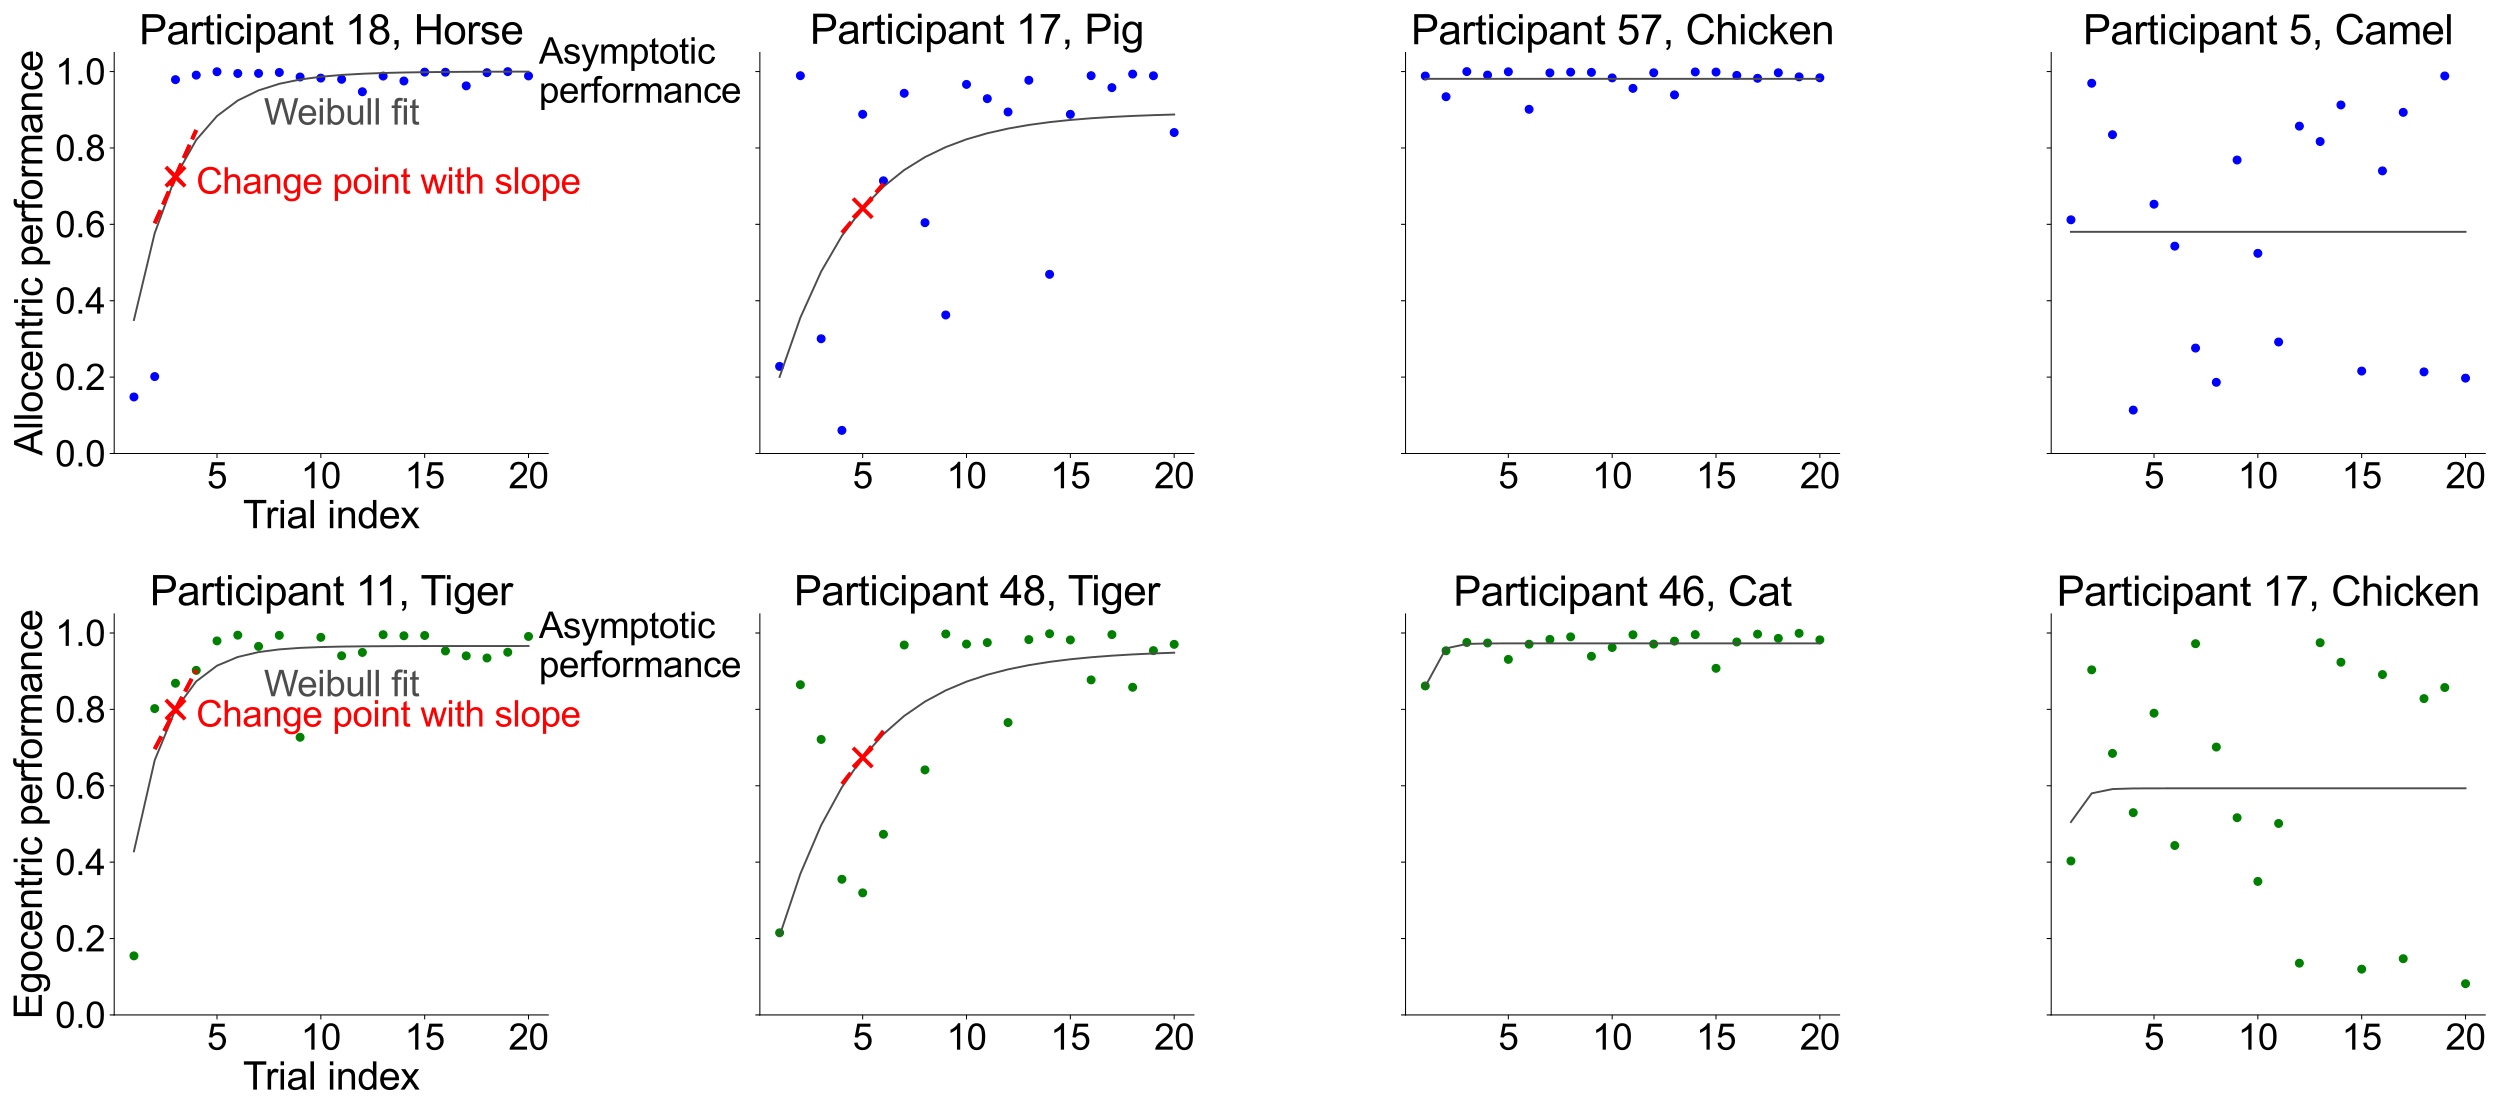 <?xml version="1.0" encoding="utf-8" standalone="no"?>
<!DOCTYPE svg PUBLIC "-//W3C//DTD SVG 1.1//EN"
  "http://www.w3.org/Graphics/SVG/1.1/DTD/svg11.dtd">
<svg xmlns:xlink="http://www.w3.org/1999/xlink" width="1944pt" height="864pt" viewBox="0 0 1944 864" xmlns="http://www.w3.org/2000/svg" version="1.1">
 <defs>
  <style type="text/css">*{stroke-linejoin: round; stroke-linecap: butt}</style>
 </defs>
 <g id="figure_1">
  <g id="patch_1">
   <path d="M 0 864 
L 1944 864 
L 1944 0 
L 0 0 
z
" style="fill: #ffffff"/>
  </g>
  <g id="axes_1">
   <g id="patch_2">
    <path d="M 88.8 352.633 
L 426.311 352.633 
L 426.311 40.8 
L 88.8 40.8 
z
" style="fill: #ffffff"/>
   </g>
   <g id="matplotlib.axis_1">
    <g id="xtick_1">
     <g id="line2d_1">
      <defs>
       <path id="m6ae62fcc95" d="M 0 0 
L 0 3.5 
" style="stroke: #000000; stroke-width: 0.8"/>
      </defs>
      <g>
       <use xlink:href="#m6ae62fcc95" x="168.737" y="352.633" style="stroke: #000000; stroke-width: 0.8"/>
      </g>
     </g>
     <g id="text_1">
      <!-- 5 -->
      <g transform="translate(160.951 379.675) scale(0.28 -0.28)">
       <defs>
        <path id="ArialMT-35" d="M 266 1200 
L 856 1250 
Q 922 819 1161 601 
Q 1400 384 1738 384 
Q 2144 384 2425 690 
Q 2706 997 2706 1503 
Q 2706 1984 2436 2262 
Q 2166 2541 1728 2541 
Q 1456 2541 1237 2417 
Q 1019 2294 894 2097 
L 366 2166 
L 809 4519 
L 3088 4519 
L 3088 3981 
L 1259 3981 
L 1013 2750 
Q 1425 3038 1878 3038 
Q 2478 3038 2890 2622 
Q 3303 2206 3303 1553 
Q 3303 931 2941 478 
Q 2500 -78 1738 -78 
Q 1113 -78 717 272 
Q 322 622 266 1200 
z
" transform="scale(0.016)"/>
       </defs>
       <use xlink:href="#ArialMT-35"/>
      </g>
     </g>
    </g>
    <g id="xtick_2">
     <g id="line2d_2">
      <g>
       <use xlink:href="#m6ae62fcc95" x="249.481" y="352.633" style="stroke: #000000; stroke-width: 0.8"/>
      </g>
     </g>
     <g id="text_2">
      <!-- 10 -->
      <g transform="translate(233.91 379.675) scale(0.28 -0.28)">
       <defs>
        <path id="ArialMT-31" d="M 2384 0 
L 1822 0 
L 1822 3584 
Q 1619 3391 1289 3197 
Q 959 3003 697 2906 
L 697 3450 
Q 1169 3672 1522 3987 
Q 1875 4303 2022 4600 
L 2384 4600 
L 2384 0 
z
" transform="scale(0.016)"/>
        <path id="ArialMT-30" d="M 266 2259 
Q 266 3072 433 3567 
Q 600 4063 929 4331 
Q 1259 4600 1759 4600 
Q 2128 4600 2406 4451 
Q 2684 4303 2865 4023 
Q 3047 3744 3150 3342 
Q 3253 2941 3253 2259 
Q 3253 1453 3087 958 
Q 2922 463 2592 192 
Q 2263 -78 1759 -78 
Q 1097 -78 719 397 
Q 266 969 266 2259 
z
M 844 2259 
Q 844 1131 1108 757 
Q 1372 384 1759 384 
Q 2147 384 2411 759 
Q 2675 1134 2675 2259 
Q 2675 3391 2411 3762 
Q 2147 4134 1753 4134 
Q 1366 4134 1134 3806 
Q 844 3388 844 2259 
z
" transform="scale(0.016)"/>
       </defs>
       <use xlink:href="#ArialMT-31"/>
       <use xlink:href="#ArialMT-30" x="55.615"/>
      </g>
     </g>
    </g>
    <g id="xtick_3">
     <g id="line2d_3">
      <g>
       <use xlink:href="#m6ae62fcc95" x="330.225" y="352.633" style="stroke: #000000; stroke-width: 0.8"/>
      </g>
     </g>
     <g id="text_3">
      <!-- 15 -->
      <g transform="translate(314.655 379.675) scale(0.28 -0.28)">
       <use xlink:href="#ArialMT-31"/>
       <use xlink:href="#ArialMT-35" x="55.615"/>
      </g>
     </g>
    </g>
    <g id="xtick_4">
     <g id="line2d_4">
      <g>
       <use xlink:href="#m6ae62fcc95" x="410.969" y="352.633" style="stroke: #000000; stroke-width: 0.8"/>
      </g>
     </g>
     <g id="text_4">
      <!-- 20 -->
      <g transform="translate(395.399 379.675) scale(0.28 -0.28)">
       <defs>
        <path id="ArialMT-32" d="M 3222 541 
L 3222 0 
L 194 0 
Q 188 203 259 391 
Q 375 700 629 1000 
Q 884 1300 1366 1694 
Q 2113 2306 2375 2664 
Q 2638 3022 2638 3341 
Q 2638 3675 2398 3904 
Q 2159 4134 1775 4134 
Q 1369 4134 1125 3890 
Q 881 3647 878 3216 
L 300 3275 
Q 359 3922 746 4261 
Q 1134 4600 1788 4600 
Q 2447 4600 2831 4234 
Q 3216 3869 3216 3328 
Q 3216 3053 3103 2787 
Q 2991 2522 2730 2228 
Q 2469 1934 1863 1422 
Q 1356 997 1212 845 
Q 1069 694 975 541 
L 3222 541 
z
" transform="scale(0.016)"/>
       </defs>
       <use xlink:href="#ArialMT-32"/>
       <use xlink:href="#ArialMT-30" x="55.615"/>
      </g>
     </g>
    </g>
    <g id="text_5">
     <!-- Trial index -->
     <g transform="translate(188.93 410.714) scale(0.3 -0.3)">
      <defs>
       <path id="ArialMT-54" d="M 1659 0 
L 1659 4041 
L 150 4041 
L 150 4581 
L 3781 4581 
L 3781 4041 
L 2266 4041 
L 2266 0 
L 1659 0 
z
" transform="scale(0.016)"/>
       <path id="ArialMT-72" d="M 416 0 
L 416 3319 
L 922 3319 
L 922 2816 
Q 1116 3169 1280 3281 
Q 1444 3394 1641 3394 
Q 1925 3394 2219 3213 
L 2025 2691 
Q 1819 2813 1613 2813 
Q 1428 2813 1281 2702 
Q 1134 2591 1072 2394 
Q 978 2094 978 1738 
L 978 0 
L 416 0 
z
" transform="scale(0.016)"/>
       <path id="ArialMT-69" d="M 425 3934 
L 425 4581 
L 988 4581 
L 988 3934 
L 425 3934 
z
M 425 0 
L 425 3319 
L 988 3319 
L 988 0 
L 425 0 
z
" transform="scale(0.016)"/>
       <path id="ArialMT-61" d="M 2588 409 
Q 2275 144 1986 34 
Q 1697 -75 1366 -75 
Q 819 -75 525 192 
Q 231 459 231 875 
Q 231 1119 342 1320 
Q 453 1522 633 1644 
Q 813 1766 1038 1828 
Q 1203 1872 1538 1913 
Q 2219 1994 2541 2106 
Q 2544 2222 2544 2253 
Q 2544 2597 2384 2738 
Q 2169 2928 1744 2928 
Q 1347 2928 1158 2789 
Q 969 2650 878 2297 
L 328 2372 
Q 403 2725 575 2942 
Q 747 3159 1072 3276 
Q 1397 3394 1825 3394 
Q 2250 3394 2515 3294 
Q 2781 3194 2906 3042 
Q 3031 2891 3081 2659 
Q 3109 2516 3109 2141 
L 3109 1391 
Q 3109 606 3145 398 
Q 3181 191 3288 0 
L 2700 0 
Q 2613 175 2588 409 
z
M 2541 1666 
Q 2234 1541 1622 1453 
Q 1275 1403 1131 1340 
Q 988 1278 909 1158 
Q 831 1038 831 891 
Q 831 666 1001 516 
Q 1172 366 1500 366 
Q 1825 366 2078 508 
Q 2331 650 2450 897 
Q 2541 1088 2541 1459 
L 2541 1666 
z
" transform="scale(0.016)"/>
       <path id="ArialMT-6c" d="M 409 0 
L 409 4581 
L 972 4581 
L 972 0 
L 409 0 
z
" transform="scale(0.016)"/>
       <path id="ArialMT-20" transform="scale(0.016)"/>
       <path id="ArialMT-6e" d="M 422 0 
L 422 3319 
L 928 3319 
L 928 2847 
Q 1294 3394 1984 3394 
Q 2284 3394 2536 3286 
Q 2788 3178 2913 3003 
Q 3038 2828 3088 2588 
Q 3119 2431 3119 2041 
L 3119 0 
L 2556 0 
L 2556 2019 
Q 2556 2363 2490 2533 
Q 2425 2703 2258 2804 
Q 2091 2906 1866 2906 
Q 1506 2906 1245 2678 
Q 984 2450 984 1813 
L 984 0 
L 422 0 
z
" transform="scale(0.016)"/>
       <path id="ArialMT-64" d="M 2575 0 
L 2575 419 
Q 2259 -75 1647 -75 
Q 1250 -75 917 144 
Q 584 363 401 755 
Q 219 1147 219 1656 
Q 219 2153 384 2558 
Q 550 2963 881 3178 
Q 1213 3394 1622 3394 
Q 1922 3394 2156 3267 
Q 2391 3141 2538 2938 
L 2538 4581 
L 3097 4581 
L 3097 0 
L 2575 0 
z
M 797 1656 
Q 797 1019 1065 703 
Q 1334 388 1700 388 
Q 2069 388 2326 689 
Q 2584 991 2584 1609 
Q 2584 2291 2321 2609 
Q 2059 2928 1675 2928 
Q 1300 2928 1048 2622 
Q 797 2316 797 1656 
z
" transform="scale(0.016)"/>
       <path id="ArialMT-65" d="M 2694 1069 
L 3275 997 
Q 3138 488 2766 206 
Q 2394 -75 1816 -75 
Q 1088 -75 661 373 
Q 234 822 234 1631 
Q 234 2469 665 2931 
Q 1097 3394 1784 3394 
Q 2450 3394 2872 2941 
Q 3294 2488 3294 1666 
Q 3294 1616 3291 1516 
L 816 1516 
Q 847 969 1125 678 
Q 1403 388 1819 388 
Q 2128 388 2347 550 
Q 2566 713 2694 1069 
z
M 847 1978 
L 2700 1978 
Q 2663 2397 2488 2606 
Q 2219 2931 1791 2931 
Q 1403 2931 1139 2672 
Q 875 2413 847 1978 
z
" transform="scale(0.016)"/>
       <path id="ArialMT-78" d="M 47 0 
L 1259 1725 
L 138 3319 
L 841 3319 
L 1350 2541 
Q 1494 2319 1581 2169 
Q 1719 2375 1834 2534 
L 2394 3319 
L 3066 3319 
L 1919 1756 
L 3153 0 
L 2463 0 
L 1781 1031 
L 1600 1309 
L 728 0 
L 47 0 
z
" transform="scale(0.016)"/>
      </defs>
      <use xlink:href="#ArialMT-54"/>
      <use xlink:href="#ArialMT-72" x="57.334"/>
      <use xlink:href="#ArialMT-69" x="90.635"/>
      <use xlink:href="#ArialMT-61" x="112.852"/>
      <use xlink:href="#ArialMT-6c" x="168.467"/>
      <use xlink:href="#ArialMT-20" x="190.684"/>
      <use xlink:href="#ArialMT-69" x="218.467"/>
      <use xlink:href="#ArialMT-6e" x="240.684"/>
      <use xlink:href="#ArialMT-64" x="296.299"/>
      <use xlink:href="#ArialMT-65" x="351.914"/>
      <use xlink:href="#ArialMT-78" x="407.529"/>
     </g>
    </g>
   </g>
   <g id="matplotlib.axis_2">
    <g id="ytick_1">
     <g id="line2d_5">
      <defs>
       <path id="m0051d27220" d="M 0 0 
L -3.5 0 
" style="stroke: #000000; stroke-width: 0.8"/>
      </defs>
      <g>
       <use xlink:href="#m0051d27220" x="88.8" y="352.633" style="stroke: #000000; stroke-width: 0.8"/>
      </g>
     </g>
     <g id="text_6">
      <!-- 0.0 -->
      <g transform="translate(42.88 362.654) scale(0.28 -0.28)">
       <defs>
        <path id="ArialMT-2e" d="M 581 0 
L 581 641 
L 1222 641 
L 1222 0 
L 581 0 
z
" transform="scale(0.016)"/>
       </defs>
       <use xlink:href="#ArialMT-30"/>
       <use xlink:href="#ArialMT-2e" x="55.615"/>
       <use xlink:href="#ArialMT-30" x="83.398"/>
      </g>
     </g>
    </g>
    <g id="ytick_2">
     <g id="line2d_6">
      <g>
       <use xlink:href="#m0051d27220" x="88.8" y="293.237" style="stroke: #000000; stroke-width: 0.8"/>
      </g>
     </g>
     <g id="text_7">
      <!-- 0.2 -->
      <g transform="translate(42.88 303.257) scale(0.28 -0.28)">
       <use xlink:href="#ArialMT-30"/>
       <use xlink:href="#ArialMT-2e" x="55.615"/>
       <use xlink:href="#ArialMT-32" x="83.398"/>
      </g>
     </g>
    </g>
    <g id="ytick_3">
     <g id="line2d_7">
      <g>
       <use xlink:href="#m0051d27220" x="88.8" y="233.84" style="stroke: #000000; stroke-width: 0.8"/>
      </g>
     </g>
     <g id="text_8">
      <!-- 0.4 -->
      <g transform="translate(42.88 243.861) scale(0.28 -0.28)">
       <defs>
        <path id="ArialMT-34" d="M 2069 0 
L 2069 1097 
L 81 1097 
L 81 1613 
L 2172 4581 
L 2631 4581 
L 2631 1613 
L 3250 1613 
L 3250 1097 
L 2631 1097 
L 2631 0 
L 2069 0 
z
M 2069 1613 
L 2069 3678 
L 634 1613 
L 2069 1613 
z
" transform="scale(0.016)"/>
       </defs>
       <use xlink:href="#ArialMT-30"/>
       <use xlink:href="#ArialMT-2e" x="55.615"/>
       <use xlink:href="#ArialMT-34" x="83.398"/>
      </g>
     </g>
    </g>
    <g id="ytick_4">
     <g id="line2d_8">
      <g>
       <use xlink:href="#m0051d27220" x="88.8" y="174.443" style="stroke: #000000; stroke-width: 0.8"/>
      </g>
     </g>
     <g id="text_9">
      <!-- 0.6 -->
      <g transform="translate(42.88 184.464) scale(0.28 -0.28)">
       <defs>
        <path id="ArialMT-36" d="M 3184 3459 
L 2625 3416 
Q 2550 3747 2413 3897 
Q 2184 4138 1850 4138 
Q 1581 4138 1378 3988 
Q 1113 3794 959 3422 
Q 806 3050 800 2363 
Q 1003 2672 1297 2822 
Q 1591 2972 1913 2972 
Q 2475 2972 2870 2558 
Q 3266 2144 3266 1488 
Q 3266 1056 3080 686 
Q 2894 316 2569 119 
Q 2244 -78 1831 -78 
Q 1128 -78 684 439 
Q 241 956 241 2144 
Q 241 3472 731 4075 
Q 1159 4600 1884 4600 
Q 2425 4600 2770 4297 
Q 3116 3994 3184 3459 
z
M 888 1484 
Q 888 1194 1011 928 
Q 1134 663 1356 523 
Q 1578 384 1822 384 
Q 2178 384 2434 671 
Q 2691 959 2691 1453 
Q 2691 1928 2437 2201 
Q 2184 2475 1800 2475 
Q 1419 2475 1153 2201 
Q 888 1928 888 1484 
z
" transform="scale(0.016)"/>
       </defs>
       <use xlink:href="#ArialMT-30"/>
       <use xlink:href="#ArialMT-2e" x="55.615"/>
       <use xlink:href="#ArialMT-36" x="83.398"/>
      </g>
     </g>
    </g>
    <g id="ytick_5">
     <g id="line2d_9">
      <g>
       <use xlink:href="#m0051d27220" x="88.8" y="115.046" style="stroke: #000000; stroke-width: 0.8"/>
      </g>
     </g>
     <g id="text_10">
      <!-- 0.8 -->
      <g transform="translate(42.88 125.067) scale(0.28 -0.28)">
       <defs>
        <path id="ArialMT-38" d="M 1131 2484 
Q 781 2613 612 2850 
Q 444 3088 444 3419 
Q 444 3919 803 4259 
Q 1163 4600 1759 4600 
Q 2359 4600 2725 4251 
Q 3091 3903 3091 3403 
Q 3091 3084 2923 2848 
Q 2756 2613 2416 2484 
Q 2838 2347 3058 2040 
Q 3278 1734 3278 1309 
Q 3278 722 2862 322 
Q 2447 -78 1769 -78 
Q 1091 -78 675 323 
Q 259 725 259 1325 
Q 259 1772 486 2073 
Q 713 2375 1131 2484 
z
M 1019 3438 
Q 1019 3113 1228 2906 
Q 1438 2700 1772 2700 
Q 2097 2700 2305 2904 
Q 2513 3109 2513 3406 
Q 2513 3716 2298 3927 
Q 2084 4138 1766 4138 
Q 1444 4138 1231 3931 
Q 1019 3725 1019 3438 
z
M 838 1322 
Q 838 1081 952 856 
Q 1066 631 1291 507 
Q 1516 384 1775 384 
Q 2178 384 2440 643 
Q 2703 903 2703 1303 
Q 2703 1709 2433 1975 
Q 2163 2241 1756 2241 
Q 1359 2241 1098 1978 
Q 838 1716 838 1322 
z
" transform="scale(0.016)"/>
       </defs>
       <use xlink:href="#ArialMT-30"/>
       <use xlink:href="#ArialMT-2e" x="55.615"/>
       <use xlink:href="#ArialMT-38" x="83.398"/>
      </g>
     </g>
    </g>
    <g id="ytick_6">
     <g id="line2d_10">
      <g>
       <use xlink:href="#m0051d27220" x="88.8" y="55.649" style="stroke: #000000; stroke-width: 0.8"/>
      </g>
     </g>
     <g id="text_11">
      <!-- 1.0 -->
      <g transform="translate(42.88 65.67) scale(0.28 -0.28)">
       <use xlink:href="#ArialMT-31"/>
       <use xlink:href="#ArialMT-2e" x="55.615"/>
       <use xlink:href="#ArialMT-30" x="83.398"/>
      </g>
     </g>
    </g>
    <g id="text_12">
     <!-- Allocentric performance -->
     <g transform="translate(32.917 354.273) rotate(-90) scale(0.3 -0.3)">
      <defs>
       <path id="ArialMT-41" d="M -9 0 
L 1750 4581 
L 2403 4581 
L 4278 0 
L 3588 0 
L 3053 1388 
L 1138 1388 
L 634 0 
L -9 0 
z
M 1313 1881 
L 2866 1881 
L 2388 3150 
Q 2169 3728 2063 4100 
Q 1975 3659 1816 3225 
L 1313 1881 
z
" transform="scale(0.016)"/>
       <path id="ArialMT-6f" d="M 213 1659 
Q 213 2581 725 3025 
Q 1153 3394 1769 3394 
Q 2453 3394 2887 2945 
Q 3322 2497 3322 1706 
Q 3322 1066 3130 698 
Q 2938 331 2570 128 
Q 2203 -75 1769 -75 
Q 1072 -75 642 372 
Q 213 819 213 1659 
z
M 791 1659 
Q 791 1022 1069 705 
Q 1347 388 1769 388 
Q 2188 388 2466 706 
Q 2744 1025 2744 1678 
Q 2744 2294 2464 2611 
Q 2184 2928 1769 2928 
Q 1347 2928 1069 2612 
Q 791 2297 791 1659 
z
" transform="scale(0.016)"/>
       <path id="ArialMT-63" d="M 2588 1216 
L 3141 1144 
Q 3050 572 2676 248 
Q 2303 -75 1759 -75 
Q 1078 -75 664 370 
Q 250 816 250 1647 
Q 250 2184 428 2587 
Q 606 2991 970 3192 
Q 1334 3394 1763 3394 
Q 2303 3394 2647 3120 
Q 2991 2847 3088 2344 
L 2541 2259 
Q 2463 2594 2264 2762 
Q 2066 2931 1784 2931 
Q 1359 2931 1093 2626 
Q 828 2322 828 1663 
Q 828 994 1084 691 
Q 1341 388 1753 388 
Q 2084 388 2306 591 
Q 2528 794 2588 1216 
z
" transform="scale(0.016)"/>
       <path id="ArialMT-74" d="M 1650 503 
L 1731 6 
Q 1494 -44 1306 -44 
Q 1000 -44 831 53 
Q 663 150 594 308 
Q 525 466 525 972 
L 525 2881 
L 113 2881 
L 113 3319 
L 525 3319 
L 525 4141 
L 1084 4478 
L 1084 3319 
L 1650 3319 
L 1650 2881 
L 1084 2881 
L 1084 941 
Q 1084 700 1114 631 
Q 1144 563 1211 522 
Q 1278 481 1403 481 
Q 1497 481 1650 503 
z
" transform="scale(0.016)"/>
       <path id="ArialMT-70" d="M 422 -1272 
L 422 3319 
L 934 3319 
L 934 2888 
Q 1116 3141 1344 3267 
Q 1572 3394 1897 3394 
Q 2322 3394 2647 3175 
Q 2972 2956 3137 2557 
Q 3303 2159 3303 1684 
Q 3303 1175 3120 767 
Q 2938 359 2589 142 
Q 2241 -75 1856 -75 
Q 1575 -75 1351 44 
Q 1128 163 984 344 
L 984 -1272 
L 422 -1272 
z
M 931 1641 
Q 931 1000 1190 694 
Q 1450 388 1819 388 
Q 2194 388 2461 705 
Q 2728 1022 2728 1688 
Q 2728 2322 2467 2637 
Q 2206 2953 1844 2953 
Q 1484 2953 1207 2617 
Q 931 2281 931 1641 
z
" transform="scale(0.016)"/>
       <path id="ArialMT-66" d="M 556 0 
L 556 2881 
L 59 2881 
L 59 3319 
L 556 3319 
L 556 3672 
Q 556 4006 616 4169 
Q 697 4388 901 4523 
Q 1106 4659 1475 4659 
Q 1713 4659 2000 4603 
L 1916 4113 
Q 1741 4144 1584 4144 
Q 1328 4144 1222 4034 
Q 1116 3925 1116 3625 
L 1116 3319 
L 1763 3319 
L 1763 2881 
L 1116 2881 
L 1116 0 
L 556 0 
z
" transform="scale(0.016)"/>
       <path id="ArialMT-6d" d="M 422 0 
L 422 3319 
L 925 3319 
L 925 2853 
Q 1081 3097 1340 3245 
Q 1600 3394 1931 3394 
Q 2300 3394 2536 3241 
Q 2772 3088 2869 2813 
Q 3263 3394 3894 3394 
Q 4388 3394 4653 3120 
Q 4919 2847 4919 2278 
L 4919 0 
L 4359 0 
L 4359 2091 
Q 4359 2428 4304 2576 
Q 4250 2725 4106 2815 
Q 3963 2906 3769 2906 
Q 3419 2906 3187 2673 
Q 2956 2441 2956 1928 
L 2956 0 
L 2394 0 
L 2394 2156 
Q 2394 2531 2256 2718 
Q 2119 2906 1806 2906 
Q 1569 2906 1367 2781 
Q 1166 2656 1075 2415 
Q 984 2175 984 1722 
L 984 0 
L 422 0 
z
" transform="scale(0.016)"/>
      </defs>
      <use xlink:href="#ArialMT-41"/>
      <use xlink:href="#ArialMT-6c" x="66.699"/>
      <use xlink:href="#ArialMT-6c" x="88.916"/>
      <use xlink:href="#ArialMT-6f" x="111.133"/>
      <use xlink:href="#ArialMT-63" x="166.748"/>
      <use xlink:href="#ArialMT-65" x="216.748"/>
      <use xlink:href="#ArialMT-6e" x="272.363"/>
      <use xlink:href="#ArialMT-74" x="327.979"/>
      <use xlink:href="#ArialMT-72" x="355.762"/>
      <use xlink:href="#ArialMT-69" x="389.062"/>
      <use xlink:href="#ArialMT-63" x="411.279"/>
      <use xlink:href="#ArialMT-20" x="461.279"/>
      <use xlink:href="#ArialMT-70" x="489.062"/>
      <use xlink:href="#ArialMT-65" x="544.678"/>
      <use xlink:href="#ArialMT-72" x="600.293"/>
      <use xlink:href="#ArialMT-66" x="633.594"/>
      <use xlink:href="#ArialMT-6f" x="661.377"/>
      <use xlink:href="#ArialMT-72" x="716.992"/>
      <use xlink:href="#ArialMT-6d" x="750.293"/>
      <use xlink:href="#ArialMT-61" x="833.594"/>
      <use xlink:href="#ArialMT-6e" x="889.209"/>
      <use xlink:href="#ArialMT-63" x="944.824"/>
      <use xlink:href="#ArialMT-65" x="994.824"/>
     </g>
    </g>
   </g>
   <g id="line2d_11">
    <defs>
     <path id="m7a2d9d925a" d="M 0 3 
C 0.796 3 1.559 2.684 2.121 2.121 
C 2.684 1.559 3 0.796 3 0 
C 3 -0.796 2.684 -1.559 2.121 -2.121 
C 1.559 -2.684 0.796 -3 0 -3 
C -0.796 -3 -1.559 -2.684 -2.121 -2.121 
C -2.684 -1.559 -3 -0.796 -3 0 
C -3 0.796 -2.684 1.559 -2.121 2.121 
C -1.559 2.684 -0.796 3 0 3 
z
" style="stroke: #0000ff"/>
    </defs>
    <g clip-path="url(#p902646e9f3)">
     <use xlink:href="#m7a2d9d925a" x="104.141" y="308.682" style="fill: #0000ff; stroke: #0000ff"/>
     <use xlink:href="#m7a2d9d925a" x="120.29" y="292.797" style="fill: #0000ff; stroke: #0000ff"/>
     <use xlink:href="#m7a2d9d925a" x="136.439" y="61.925" style="fill: #0000ff; stroke: #0000ff"/>
     <use xlink:href="#m7a2d9d925a" x="152.588" y="58.415" style="fill: #0000ff; stroke: #0000ff"/>
     <use xlink:href="#m7a2d9d925a" x="168.737" y="55.775" style="fill: #0000ff; stroke: #0000ff"/>
     <use xlink:href="#m7a2d9d925a" x="184.886" y="57.121" style="fill: #0000ff; stroke: #0000ff"/>
     <use xlink:href="#m7a2d9d925a" x="201.034" y="57.077" style="fill: #0000ff; stroke: #0000ff"/>
     <use xlink:href="#m7a2d9d925a" x="217.183" y="56.344" style="fill: #0000ff; stroke: #0000ff"/>
     <use xlink:href="#m7a2d9d925a" x="233.332" y="59.86" style="fill: #0000ff; stroke: #0000ff"/>
     <use xlink:href="#m7a2d9d925a" x="249.481" y="60.713" style="fill: #0000ff; stroke: #0000ff"/>
     <use xlink:href="#m7a2d9d925a" x="265.63" y="61.665" style="fill: #0000ff; stroke: #0000ff"/>
     <use xlink:href="#m7a2d9d925a" x="281.779" y="71.327" style="fill: #0000ff; stroke: #0000ff"/>
     <use xlink:href="#m7a2d9d925a" x="297.927" y="59.141" style="fill: #0000ff; stroke: #0000ff"/>
     <use xlink:href="#m7a2d9d925a" x="314.076" y="62.961" style="fill: #0000ff; stroke: #0000ff"/>
     <use xlink:href="#m7a2d9d925a" x="330.225" y="56.069" style="fill: #0000ff; stroke: #0000ff"/>
     <use xlink:href="#m7a2d9d925a" x="346.374" y="56.139" style="fill: #0000ff; stroke: #0000ff"/>
     <use xlink:href="#m7a2d9d925a" x="362.523" y="66.756" style="fill: #0000ff; stroke: #0000ff"/>
     <use xlink:href="#m7a2d9d925a" x="378.672" y="56.497" style="fill: #0000ff; stroke: #0000ff"/>
     <use xlink:href="#m7a2d9d925a" x="394.821" y="55.682" style="fill: #0000ff; stroke: #0000ff"/>
     <use xlink:href="#m7a2d9d925a" x="410.969" y="59.03" style="fill: #0000ff; stroke: #0000ff"/>
    </g>
   </g>
   <g id="line2d_12">
    <path d="M 104.141 248.825 
L 120.29 181.303 
L 136.439 137.382 
L 152.588 108.813 
L 168.737 90.23 
L 184.886 78.143 
L 201.034 70.28 
L 217.183 65.166 
L 233.332 61.84 
L 249.481 59.676 
L 265.63 58.268 
L 281.779 57.353 
L 297.927 56.757 
L 314.076 56.37 
L 330.225 56.118 
L 346.374 55.954 
L 362.523 55.848 
L 378.672 55.778 
L 394.821 55.733 
L 410.969 55.704 
" clip-path="url(#p902646e9f3)" style="fill: none; stroke: #4c4c4c; stroke-width: 1.5; stroke-linecap: square"/>
   </g>
   <g id="line2d_13">
    <path d="M 136.439 137.382 
" clip-path="url(#p902646e9f3)" style="fill: none; stroke: #ff0000; stroke-width: 1.5; stroke-linecap: square"/>
    <defs>
     <path id="me006340230" d="M -5 5 
L 5 -5 
M -5 -5 
L 5 5 
" style="stroke: #ff0000; stroke-width: 3"/>
    </defs>
    <g clip-path="url(#p902646e9f3)">
     <use xlink:href="#me006340230" x="136.439" y="137.382" style="fill: #ff0000; stroke: #ff0000; stroke-width: 3"/>
    </g>
   </g>
   <g id="line2d_14">
    <path d="M 120.29 173.627 
L 136.439 137.382 
" clip-path="url(#p902646e9f3)" style="fill: none; stroke-dasharray: 11.1,4.8; stroke-dashoffset: 0; stroke: #ff0000; stroke-width: 3"/>
   </g>
   <g id="line2d_15">
    <path d="M 136.439 137.382 
L 152.588 101.137 
" clip-path="url(#p902646e9f3)" style="fill: none; stroke-dasharray: 11.1,4.8; stroke-dashoffset: 0; stroke: #ff0000; stroke-width: 3"/>
   </g>
   <g id="line2d_16">
    <path d="M 136.439 137.382 
" clip-path="url(#p902646e9f3)" style="fill: none; stroke: #ff0000; stroke-width: 1.5; stroke-linecap: square"/>
    <defs>
     <path id="m5e2498ceb9" d="M -7.5 7.5 
L 7.5 -7.5 
M -7.5 -7.5 
L 7.5 7.5 
" style="stroke: #ff0000; stroke-width: 3"/>
    </defs>
    <g clip-path="url(#p902646e9f3)">
     <use xlink:href="#m5e2498ceb9" x="136.439" y="137.382" style="fill: #ff0000; stroke: #ff0000; stroke-width: 3"/>
    </g>
   </g>
   <g id="line2d_17">
    <path d="M 120.29 173.627 
L 136.439 137.382 
" clip-path="url(#p902646e9f3)" style="fill: none; stroke-dasharray: 11.1,4.8; stroke-dashoffset: 0; stroke: #ff0000; stroke-width: 3"/>
   </g>
   <g id="line2d_18">
    <path d="M 136.439 137.382 
L 152.588 101.137 
" clip-path="url(#p902646e9f3)" style="fill: none; stroke-dasharray: 11.1,4.8; stroke-dashoffset: 0; stroke: #ff0000; stroke-width: 3"/>
   </g>
   <g id="patch_3">
    <path d="M 88.8 352.633 
L 88.8 40.8 
" style="fill: none; stroke: #000000; stroke-width: 0.8; stroke-linejoin: miter; stroke-linecap: square"/>
   </g>
   <g id="patch_4">
    <path d="M 88.8 352.633 
L 426.311 352.633 
" style="fill: none; stroke: #000000; stroke-width: 0.8; stroke-linejoin: miter; stroke-linecap: square"/>
   </g>
   <g id="text_13">
    <!-- Weibull fit -->
    <g style="fill: #4c4c4c" transform="translate(205.194 96.876) scale(0.28 -0.28)">
     <defs>
      <path id="ArialMT-57" d="M 1294 0 
L 78 4581 
L 700 4581 
L 1397 1578 
Q 1509 1106 1591 641 
Q 1766 1375 1797 1488 
L 2669 4581 
L 3400 4581 
L 4056 2263 
Q 4303 1400 4413 641 
Q 4500 1075 4641 1638 
L 5359 4581 
L 5969 4581 
L 4713 0 
L 4128 0 
L 3163 3491 
Q 3041 3928 3019 4028 
Q 2947 3713 2884 3491 
L 1913 0 
L 1294 0 
z
" transform="scale(0.016)"/>
      <path id="ArialMT-62" d="M 941 0 
L 419 0 
L 419 4581 
L 981 4581 
L 981 2947 
Q 1338 3394 1891 3394 
Q 2197 3394 2470 3270 
Q 2744 3147 2920 2923 
Q 3097 2700 3197 2384 
Q 3297 2069 3297 1709 
Q 3297 856 2875 390 
Q 2453 -75 1863 -75 
Q 1275 -75 941 416 
L 941 0 
z
M 934 1684 
Q 934 1088 1097 822 
Q 1363 388 1816 388 
Q 2184 388 2453 708 
Q 2722 1028 2722 1663 
Q 2722 2313 2464 2622 
Q 2206 2931 1841 2931 
Q 1472 2931 1203 2611 
Q 934 2291 934 1684 
z
" transform="scale(0.016)"/>
      <path id="ArialMT-75" d="M 2597 0 
L 2597 488 
Q 2209 -75 1544 -75 
Q 1250 -75 995 37 
Q 741 150 617 320 
Q 494 491 444 738 
Q 409 903 409 1263 
L 409 3319 
L 972 3319 
L 972 1478 
Q 972 1038 1006 884 
Q 1059 663 1231 536 
Q 1403 409 1656 409 
Q 1909 409 2131 539 
Q 2353 669 2445 892 
Q 2538 1116 2538 1541 
L 2538 3319 
L 3100 3319 
L 3100 0 
L 2597 0 
z
" transform="scale(0.016)"/>
     </defs>
     <use xlink:href="#ArialMT-57"/>
     <use xlink:href="#ArialMT-65" x="92.635"/>
     <use xlink:href="#ArialMT-69" x="148.25"/>
     <use xlink:href="#ArialMT-62" x="170.467"/>
     <use xlink:href="#ArialMT-75" x="226.082"/>
     <use xlink:href="#ArialMT-6c" x="281.697"/>
     <use xlink:href="#ArialMT-6c" x="303.914"/>
     <use xlink:href="#ArialMT-20" x="326.131"/>
     <use xlink:href="#ArialMT-66" x="353.914"/>
     <use xlink:href="#ArialMT-69" x="381.697"/>
     <use xlink:href="#ArialMT-74" x="403.914"/>
    </g>
   </g>
   <g id="text_14">
    <!-- Change point with slope -->
    <g style="fill: #ff0000" transform="translate(152.588 150.566) scale(0.28 -0.28)">
     <defs>
      <path id="ArialMT-43" d="M 3763 1606 
L 4369 1453 
Q 4178 706 3683 314 
Q 3188 -78 2472 -78 
Q 1731 -78 1267 223 
Q 803 525 561 1097 
Q 319 1669 319 2325 
Q 319 3041 592 3573 
Q 866 4106 1370 4382 
Q 1875 4659 2481 4659 
Q 3169 4659 3637 4309 
Q 4106 3959 4291 3325 
L 3694 3184 
Q 3534 3684 3231 3912 
Q 2928 4141 2469 4141 
Q 1941 4141 1586 3887 
Q 1231 3634 1087 3207 
Q 944 2781 944 2328 
Q 944 1744 1114 1308 
Q 1284 872 1643 656 
Q 2003 441 2422 441 
Q 2931 441 3284 734 
Q 3638 1028 3763 1606 
z
" transform="scale(0.016)"/>
      <path id="ArialMT-68" d="M 422 0 
L 422 4581 
L 984 4581 
L 984 2938 
Q 1378 3394 1978 3394 
Q 2347 3394 2619 3248 
Q 2891 3103 3008 2847 
Q 3125 2591 3125 2103 
L 3125 0 
L 2563 0 
L 2563 2103 
Q 2563 2525 2380 2717 
Q 2197 2909 1863 2909 
Q 1613 2909 1392 2779 
Q 1172 2650 1078 2428 
Q 984 2206 984 1816 
L 984 0 
L 422 0 
z
" transform="scale(0.016)"/>
      <path id="ArialMT-67" d="M 319 -275 
L 866 -356 
Q 900 -609 1056 -725 
Q 1266 -881 1628 -881 
Q 2019 -881 2231 -725 
Q 2444 -569 2519 -288 
Q 2563 -116 2559 434 
Q 2191 0 1641 0 
Q 956 0 581 494 
Q 206 988 206 1678 
Q 206 2153 378 2554 
Q 550 2956 876 3175 
Q 1203 3394 1644 3394 
Q 2231 3394 2613 2919 
L 2613 3319 
L 3131 3319 
L 3131 450 
Q 3131 -325 2973 -648 
Q 2816 -972 2473 -1159 
Q 2131 -1347 1631 -1347 
Q 1038 -1347 672 -1080 
Q 306 -813 319 -275 
z
M 784 1719 
Q 784 1066 1043 766 
Q 1303 466 1694 466 
Q 2081 466 2343 764 
Q 2606 1063 2606 1700 
Q 2606 2309 2336 2618 
Q 2066 2928 1684 2928 
Q 1309 2928 1046 2623 
Q 784 2319 784 1719 
z
" transform="scale(0.016)"/>
      <path id="ArialMT-77" d="M 1034 0 
L 19 3319 
L 600 3319 
L 1128 1403 
L 1325 691 
Q 1338 744 1497 1375 
L 2025 3319 
L 2603 3319 
L 3100 1394 
L 3266 759 
L 3456 1400 
L 4025 3319 
L 4572 3319 
L 3534 0 
L 2950 0 
L 2422 1988 
L 2294 2553 
L 1622 0 
L 1034 0 
z
" transform="scale(0.016)"/>
      <path id="ArialMT-73" d="M 197 991 
L 753 1078 
Q 800 744 1014 566 
Q 1228 388 1613 388 
Q 2000 388 2187 545 
Q 2375 703 2375 916 
Q 2375 1106 2209 1216 
Q 2094 1291 1634 1406 
Q 1016 1563 777 1677 
Q 538 1791 414 1992 
Q 291 2194 291 2438 
Q 291 2659 392 2848 
Q 494 3038 669 3163 
Q 800 3259 1026 3326 
Q 1253 3394 1513 3394 
Q 1903 3394 2198 3281 
Q 2494 3169 2634 2976 
Q 2775 2784 2828 2463 
L 2278 2388 
Q 2241 2644 2061 2787 
Q 1881 2931 1553 2931 
Q 1166 2931 1000 2803 
Q 834 2675 834 2503 
Q 834 2394 903 2306 
Q 972 2216 1119 2156 
Q 1203 2125 1616 2013 
Q 2213 1853 2448 1751 
Q 2684 1650 2818 1456 
Q 2953 1263 2953 975 
Q 2953 694 2789 445 
Q 2625 197 2315 61 
Q 2006 -75 1616 -75 
Q 969 -75 630 194 
Q 291 463 197 991 
z
" transform="scale(0.016)"/>
     </defs>
     <use xlink:href="#ArialMT-43"/>
     <use xlink:href="#ArialMT-68" x="72.217"/>
     <use xlink:href="#ArialMT-61" x="127.832"/>
     <use xlink:href="#ArialMT-6e" x="183.447"/>
     <use xlink:href="#ArialMT-67" x="239.062"/>
     <use xlink:href="#ArialMT-65" x="294.678"/>
     <use xlink:href="#ArialMT-20" x="350.293"/>
     <use xlink:href="#ArialMT-70" x="378.076"/>
     <use xlink:href="#ArialMT-6f" x="433.691"/>
     <use xlink:href="#ArialMT-69" x="489.307"/>
     <use xlink:href="#ArialMT-6e" x="511.523"/>
     <use xlink:href="#ArialMT-74" x="567.139"/>
     <use xlink:href="#ArialMT-20" x="594.922"/>
     <use xlink:href="#ArialMT-77" x="622.705"/>
     <use xlink:href="#ArialMT-69" x="694.922"/>
     <use xlink:href="#ArialMT-74" x="717.139"/>
     <use xlink:href="#ArialMT-68" x="744.922"/>
     <use xlink:href="#ArialMT-20" x="800.537"/>
     <use xlink:href="#ArialMT-73" x="828.32"/>
     <use xlink:href="#ArialMT-6c" x="878.32"/>
     <use xlink:href="#ArialMT-6f" x="900.537"/>
     <use xlink:href="#ArialMT-70" x="956.152"/>
     <use xlink:href="#ArialMT-65" x="1011.768"/>
    </g>
   </g>
   <g id="text_15">
    <!-- Asymptotic  -->
    <g transform="translate(419.044 49.484) scale(0.28 -0.28)">
     <defs>
      <path id="ArialMT-79" d="M 397 -1278 
L 334 -750 
Q 519 -800 656 -800 
Q 844 -800 956 -737 
Q 1069 -675 1141 -563 
Q 1194 -478 1313 -144 
Q 1328 -97 1363 -6 
L 103 3319 
L 709 3319 
L 1400 1397 
Q 1534 1031 1641 628 
Q 1738 1016 1872 1384 
L 2581 3319 
L 3144 3319 
L 1881 -56 
Q 1678 -603 1566 -809 
Q 1416 -1088 1222 -1217 
Q 1028 -1347 759 -1347 
Q 597 -1347 397 -1278 
z
" transform="scale(0.016)"/>
     </defs>
     <use xlink:href="#ArialMT-41"/>
     <use xlink:href="#ArialMT-73" x="66.699"/>
     <use xlink:href="#ArialMT-79" x="116.699"/>
     <use xlink:href="#ArialMT-6d" x="166.699"/>
     <use xlink:href="#ArialMT-70" x="250"/>
     <use xlink:href="#ArialMT-74" x="305.615"/>
     <use xlink:href="#ArialMT-6f" x="333.398"/>
     <use xlink:href="#ArialMT-74" x="389.014"/>
     <use xlink:href="#ArialMT-69" x="416.797"/>
     <use xlink:href="#ArialMT-63" x="439.014"/>
     <use xlink:href="#ArialMT-20" x="489.014"/>
    </g>
    <!-- performance -->
    <g transform="translate(419.044 79.837) scale(0.28 -0.28)">
     <use xlink:href="#ArialMT-70"/>
     <use xlink:href="#ArialMT-65" x="55.615"/>
     <use xlink:href="#ArialMT-72" x="111.23"/>
     <use xlink:href="#ArialMT-66" x="144.531"/>
     <use xlink:href="#ArialMT-6f" x="172.314"/>
     <use xlink:href="#ArialMT-72" x="227.93"/>
     <use xlink:href="#ArialMT-6d" x="261.23"/>
     <use xlink:href="#ArialMT-61" x="344.531"/>
     <use xlink:href="#ArialMT-6e" x="400.146"/>
     <use xlink:href="#ArialMT-63" x="455.762"/>
     <use xlink:href="#ArialMT-65" x="505.762"/>
    </g>
   </g>
   <g id="text_16">
    <!-- Participant 18, Horse -->
    <g transform="translate(108.158 34.44) scale(0.32 -0.32)">
     <defs>
      <path id="ArialMT-50" d="M 494 0 
L 494 4581 
L 2222 4581 
Q 2678 4581 2919 4538 
Q 3256 4481 3484 4323 
Q 3713 4166 3852 3881 
Q 3991 3597 3991 3256 
Q 3991 2672 3619 2267 
Q 3247 1863 2275 1863 
L 1100 1863 
L 1100 0 
L 494 0 
z
M 1100 2403 
L 2284 2403 
Q 2872 2403 3119 2622 
Q 3366 2841 3366 3238 
Q 3366 3525 3220 3729 
Q 3075 3934 2838 4000 
Q 2684 4041 2272 4041 
L 1100 4041 
L 1100 2403 
z
" transform="scale(0.016)"/>
      <path id="ArialMT-2c" d="M 569 0 
L 569 641 
L 1209 641 
L 1209 0 
Q 1209 -353 1084 -570 
Q 959 -788 688 -906 
L 531 -666 
Q 709 -588 793 -436 
Q 878 -284 888 0 
L 569 0 
z
" transform="scale(0.016)"/>
      <path id="ArialMT-48" d="M 513 0 
L 513 4581 
L 1119 4581 
L 1119 2700 
L 3500 2700 
L 3500 4581 
L 4106 4581 
L 4106 0 
L 3500 0 
L 3500 2159 
L 1119 2159 
L 1119 0 
L 513 0 
z
" transform="scale(0.016)"/>
     </defs>
     <use xlink:href="#ArialMT-50"/>
     <use xlink:href="#ArialMT-61" x="66.699"/>
     <use xlink:href="#ArialMT-72" x="122.314"/>
     <use xlink:href="#ArialMT-74" x="155.615"/>
     <use xlink:href="#ArialMT-69" x="183.398"/>
     <use xlink:href="#ArialMT-63" x="205.615"/>
     <use xlink:href="#ArialMT-69" x="255.615"/>
     <use xlink:href="#ArialMT-70" x="277.832"/>
     <use xlink:href="#ArialMT-61" x="333.447"/>
     <use xlink:href="#ArialMT-6e" x="389.062"/>
     <use xlink:href="#ArialMT-74" x="444.678"/>
     <use xlink:href="#ArialMT-20" x="472.461"/>
     <use xlink:href="#ArialMT-31" x="500.244"/>
     <use xlink:href="#ArialMT-38" x="555.859"/>
     <use xlink:href="#ArialMT-2c" x="611.475"/>
     <use xlink:href="#ArialMT-20" x="639.258"/>
     <use xlink:href="#ArialMT-48" x="667.041"/>
     <use xlink:href="#ArialMT-6f" x="739.258"/>
     <use xlink:href="#ArialMT-72" x="794.873"/>
     <use xlink:href="#ArialMT-73" x="828.174"/>
     <use xlink:href="#ArialMT-65" x="878.174"/>
    </g>
   </g>
  </g>
  <g id="axes_2">
   <g id="patch_5">
    <path d="M 590.871 352.633 
L 928.382 352.633 
L 928.382 40.8 
L 590.871 40.8 
z
" style="fill: #ffffff"/>
   </g>
   <g id="matplotlib.axis_3">
    <g id="xtick_5">
     <g id="line2d_19">
      <g>
       <use xlink:href="#m6ae62fcc95" x="670.808" y="352.633" style="stroke: #000000; stroke-width: 0.8"/>
      </g>
     </g>
     <g id="text_17">
      <!-- 5 -->
      <g transform="translate(663.023 379.675) scale(0.28 -0.28)">
       <use xlink:href="#ArialMT-35"/>
      </g>
     </g>
    </g>
    <g id="xtick_6">
     <g id="line2d_20">
      <g>
       <use xlink:href="#m6ae62fcc95" x="751.552" y="352.633" style="stroke: #000000; stroke-width: 0.8"/>
      </g>
     </g>
     <g id="text_18">
      <!-- 10 -->
      <g transform="translate(735.982 379.675) scale(0.28 -0.28)">
       <use xlink:href="#ArialMT-31"/>
       <use xlink:href="#ArialMT-30" x="55.615"/>
      </g>
     </g>
    </g>
    <g id="xtick_7">
     <g id="line2d_21">
      <g>
       <use xlink:href="#m6ae62fcc95" x="832.297" y="352.633" style="stroke: #000000; stroke-width: 0.8"/>
      </g>
     </g>
     <g id="text_19">
      <!-- 15 -->
      <g transform="translate(816.726 379.675) scale(0.28 -0.28)">
       <use xlink:href="#ArialMT-31"/>
       <use xlink:href="#ArialMT-35" x="55.615"/>
      </g>
     </g>
    </g>
    <g id="xtick_8">
     <g id="line2d_22">
      <g>
       <use xlink:href="#m6ae62fcc95" x="913.041" y="352.633" style="stroke: #000000; stroke-width: 0.8"/>
      </g>
     </g>
     <g id="text_20">
      <!-- 20 -->
      <g transform="translate(897.47 379.675) scale(0.28 -0.28)">
       <use xlink:href="#ArialMT-32"/>
       <use xlink:href="#ArialMT-30" x="55.615"/>
      </g>
     </g>
    </g>
   </g>
   <g id="matplotlib.axis_4">
    <g id="ytick_7">
     <g id="line2d_23">
      <g>
       <use xlink:href="#m0051d27220" x="590.871" y="352.633" style="stroke: #000000; stroke-width: 0.8"/>
      </g>
     </g>
    </g>
    <g id="ytick_8">
     <g id="line2d_24">
      <g>
       <use xlink:href="#m0051d27220" x="590.871" y="293.237" style="stroke: #000000; stroke-width: 0.8"/>
      </g>
     </g>
    </g>
    <g id="ytick_9">
     <g id="line2d_25">
      <g>
       <use xlink:href="#m0051d27220" x="590.871" y="233.84" style="stroke: #000000; stroke-width: 0.8"/>
      </g>
     </g>
    </g>
    <g id="ytick_10">
     <g id="line2d_26">
      <g>
       <use xlink:href="#m0051d27220" x="590.871" y="174.443" style="stroke: #000000; stroke-width: 0.8"/>
      </g>
     </g>
    </g>
    <g id="ytick_11">
     <g id="line2d_27">
      <g>
       <use xlink:href="#m0051d27220" x="590.871" y="115.046" style="stroke: #000000; stroke-width: 0.8"/>
      </g>
     </g>
    </g>
    <g id="ytick_12">
     <g id="line2d_28">
      <g>
       <use xlink:href="#m0051d27220" x="590.871" y="55.649" style="stroke: #000000; stroke-width: 0.8"/>
      </g>
     </g>
    </g>
   </g>
   <g id="line2d_29">
    <g clip-path="url(#p431a66629b)">
     <use xlink:href="#m7a2d9d925a" x="606.213" y="284.899" style="fill: #0000ff; stroke: #0000ff"/>
     <use xlink:href="#m7a2d9d925a" x="622.362" y="58.854" style="fill: #0000ff; stroke: #0000ff"/>
     <use xlink:href="#m7a2d9d925a" x="638.51" y="263.41" style="fill: #0000ff; stroke: #0000ff"/>
     <use xlink:href="#m7a2d9d925a" x="654.659" y="334.648" style="fill: #0000ff; stroke: #0000ff"/>
     <use xlink:href="#m7a2d9d925a" x="670.808" y="88.87" style="fill: #0000ff; stroke: #0000ff"/>
     <use xlink:href="#m7a2d9d925a" x="686.957" y="140.575" style="fill: #0000ff; stroke: #0000ff"/>
     <use xlink:href="#m7a2d9d925a" x="703.106" y="72.526" style="fill: #0000ff; stroke: #0000ff"/>
     <use xlink:href="#m7a2d9d925a" x="719.255" y="173.141" style="fill: #0000ff; stroke: #0000ff"/>
     <use xlink:href="#m7a2d9d925a" x="735.403" y="244.927" style="fill: #0000ff; stroke: #0000ff"/>
     <use xlink:href="#m7a2d9d925a" x="751.552" y="65.623" style="fill: #0000ff; stroke: #0000ff"/>
     <use xlink:href="#m7a2d9d925a" x="767.701" y="76.716" style="fill: #0000ff; stroke: #0000ff"/>
     <use xlink:href="#m7a2d9d925a" x="783.85" y="87.065" style="fill: #0000ff; stroke: #0000ff"/>
     <use xlink:href="#m7a2d9d925a" x="799.999" y="62.404" style="fill: #0000ff; stroke: #0000ff"/>
     <use xlink:href="#m7a2d9d925a" x="816.148" y="213.307" style="fill: #0000ff; stroke: #0000ff"/>
     <use xlink:href="#m7a2d9d925a" x="832.297" y="88.884" style="fill: #0000ff; stroke: #0000ff"/>
     <use xlink:href="#m7a2d9d925a" x="848.445" y="58.833" style="fill: #0000ff; stroke: #0000ff"/>
     <use xlink:href="#m7a2d9d925a" x="864.594" y="68.142" style="fill: #0000ff; stroke: #0000ff"/>
     <use xlink:href="#m7a2d9d925a" x="880.743" y="57.611" style="fill: #0000ff; stroke: #0000ff"/>
     <use xlink:href="#m7a2d9d925a" x="896.892" y="58.908" style="fill: #0000ff; stroke: #0000ff"/>
     <use xlink:href="#m7a2d9d925a" x="913.041" y="103.039" style="fill: #0000ff; stroke: #0000ff"/>
    </g>
   </g>
   <g id="line2d_30">
    <path d="M 606.213 293.132 
L 622.362 246.979 
L 638.51 211.18 
L 654.659 183.412 
L 670.808 161.874 
L 686.957 145.168 
L 703.106 132.21 
L 719.255 122.159 
L 735.403 114.362 
L 751.552 108.315 
L 767.701 103.625 
L 783.85 99.986 
L 799.999 97.164 
L 816.148 94.975 
L 832.297 93.278 
L 848.445 91.961 
L 864.594 90.939 
L 880.743 90.147 
L 896.892 89.532 
L 913.041 89.056 
" clip-path="url(#p431a66629b)" style="fill: none; stroke: #4c4c4c; stroke-width: 1.5; stroke-linecap: square"/>
   </g>
   <g id="line2d_31">
    <path d="M 670.808 161.874 
" clip-path="url(#p431a66629b)" style="fill: none; stroke: #ff0000; stroke-width: 1.5; stroke-linecap: square"/>
    <g clip-path="url(#p431a66629b)">
     <use xlink:href="#m5e2498ceb9" x="670.808" y="161.874" style="fill: #ff0000; stroke: #ff0000; stroke-width: 3"/>
    </g>
   </g>
   <g id="line2d_32">
    <path d="M 654.659 180.996 
L 670.808 161.874 
" clip-path="url(#p431a66629b)" style="fill: none; stroke-dasharray: 11.1,4.8; stroke-dashoffset: 0; stroke: #ff0000; stroke-width: 3"/>
   </g>
   <g id="line2d_33">
    <path d="M 670.808 161.874 
L 686.957 142.752 
" clip-path="url(#p431a66629b)" style="fill: none; stroke-dasharray: 11.1,4.8; stroke-dashoffset: 0; stroke: #ff0000; stroke-width: 3"/>
   </g>
   <g id="patch_6">
    <path d="M 590.871 352.633 
L 590.871 40.8 
" style="fill: none; stroke: #000000; stroke-width: 0.8; stroke-linejoin: miter; stroke-linecap: square"/>
   </g>
   <g id="patch_7">
    <path d="M 590.871 352.633 
L 928.382 352.633 
" style="fill: none; stroke: #000000; stroke-width: 0.8; stroke-linejoin: miter; stroke-linecap: square"/>
   </g>
   <g id="text_21">
    <!-- Participant 17, Pig -->
    <g transform="translate(629.782 34.065) scale(0.32 -0.32)">
     <defs>
      <path id="ArialMT-37" d="M 303 3981 
L 303 4522 
L 3269 4522 
L 3269 4084 
Q 2831 3619 2401 2847 
Q 1972 2075 1738 1259 
Q 1569 684 1522 0 
L 944 0 
Q 953 541 1156 1306 
Q 1359 2072 1739 2783 
Q 2119 3494 2547 3981 
L 303 3981 
z
" transform="scale(0.016)"/>
     </defs>
     <use xlink:href="#ArialMT-50"/>
     <use xlink:href="#ArialMT-61" x="66.699"/>
     <use xlink:href="#ArialMT-72" x="122.314"/>
     <use xlink:href="#ArialMT-74" x="155.615"/>
     <use xlink:href="#ArialMT-69" x="183.398"/>
     <use xlink:href="#ArialMT-63" x="205.615"/>
     <use xlink:href="#ArialMT-69" x="255.615"/>
     <use xlink:href="#ArialMT-70" x="277.832"/>
     <use xlink:href="#ArialMT-61" x="333.447"/>
     <use xlink:href="#ArialMT-6e" x="389.062"/>
     <use xlink:href="#ArialMT-74" x="444.678"/>
     <use xlink:href="#ArialMT-20" x="472.461"/>
     <use xlink:href="#ArialMT-31" x="500.244"/>
     <use xlink:href="#ArialMT-37" x="555.859"/>
     <use xlink:href="#ArialMT-2c" x="611.475"/>
     <use xlink:href="#ArialMT-20" x="639.258"/>
     <use xlink:href="#ArialMT-50" x="667.041"/>
     <use xlink:href="#ArialMT-69" x="733.74"/>
     <use xlink:href="#ArialMT-67" x="755.957"/>
    </g>
   </g>
  </g>
  <g id="axes_3">
   <g id="patch_8">
    <path d="M 1092.943 352.633 
L 1430.453 352.633 
L 1430.453 40.8 
L 1092.943 40.8 
z
" style="fill: #ffffff"/>
   </g>
   <g id="matplotlib.axis_5">
    <g id="xtick_9">
     <g id="line2d_34">
      <g>
       <use xlink:href="#m6ae62fcc95" x="1172.879" y="352.633" style="stroke: #000000; stroke-width: 0.8"/>
      </g>
     </g>
     <g id="text_22">
      <!-- 5 -->
      <g transform="translate(1165.094 379.675) scale(0.28 -0.28)">
       <use xlink:href="#ArialMT-35"/>
      </g>
     </g>
    </g>
    <g id="xtick_10">
     <g id="line2d_35">
      <g>
       <use xlink:href="#m6ae62fcc95" x="1253.624" y="352.633" style="stroke: #000000; stroke-width: 0.8"/>
      </g>
     </g>
     <g id="text_23">
      <!-- 10 -->
      <g transform="translate(1238.053 379.675) scale(0.28 -0.28)">
       <use xlink:href="#ArialMT-31"/>
       <use xlink:href="#ArialMT-30" x="55.615"/>
      </g>
     </g>
    </g>
    <g id="xtick_11">
     <g id="line2d_36">
      <g>
       <use xlink:href="#m6ae62fcc95" x="1334.368" y="352.633" style="stroke: #000000; stroke-width: 0.8"/>
      </g>
     </g>
     <g id="text_24">
      <!-- 15 -->
      <g transform="translate(1318.797 379.675) scale(0.28 -0.28)">
       <use xlink:href="#ArialMT-31"/>
       <use xlink:href="#ArialMT-35" x="55.615"/>
      </g>
     </g>
    </g>
    <g id="xtick_12">
     <g id="line2d_37">
      <g>
       <use xlink:href="#m6ae62fcc95" x="1415.112" y="352.633" style="stroke: #000000; stroke-width: 0.8"/>
      </g>
     </g>
     <g id="text_25">
      <!-- 20 -->
      <g transform="translate(1399.541 379.675) scale(0.28 -0.28)">
       <use xlink:href="#ArialMT-32"/>
       <use xlink:href="#ArialMT-30" x="55.615"/>
      </g>
     </g>
    </g>
   </g>
   <g id="matplotlib.axis_6">
    <g id="ytick_13">
     <g id="line2d_38">
      <g>
       <use xlink:href="#m0051d27220" x="1092.943" y="352.633" style="stroke: #000000; stroke-width: 0.8"/>
      </g>
     </g>
    </g>
    <g id="ytick_14">
     <g id="line2d_39">
      <g>
       <use xlink:href="#m0051d27220" x="1092.943" y="293.237" style="stroke: #000000; stroke-width: 0.8"/>
      </g>
     </g>
    </g>
    <g id="ytick_15">
     <g id="line2d_40">
      <g>
       <use xlink:href="#m0051d27220" x="1092.943" y="233.84" style="stroke: #000000; stroke-width: 0.8"/>
      </g>
     </g>
    </g>
    <g id="ytick_16">
     <g id="line2d_41">
      <g>
       <use xlink:href="#m0051d27220" x="1092.943" y="174.443" style="stroke: #000000; stroke-width: 0.8"/>
      </g>
     </g>
    </g>
    <g id="ytick_17">
     <g id="line2d_42">
      <g>
       <use xlink:href="#m0051d27220" x="1092.943" y="115.046" style="stroke: #000000; stroke-width: 0.8"/>
      </g>
     </g>
    </g>
    <g id="ytick_18">
     <g id="line2d_43">
      <g>
       <use xlink:href="#m0051d27220" x="1092.943" y="55.649" style="stroke: #000000; stroke-width: 0.8"/>
      </g>
     </g>
    </g>
   </g>
   <g id="line2d_44">
    <g clip-path="url(#pd7e4757081)">
     <use xlink:href="#m7a2d9d925a" x="1108.284" y="59.105" style="fill: #0000ff; stroke: #0000ff"/>
     <use xlink:href="#m7a2d9d925a" x="1124.433" y="75.193" style="fill: #0000ff; stroke: #0000ff"/>
     <use xlink:href="#m7a2d9d925a" x="1140.582" y="55.663" style="fill: #0000ff; stroke: #0000ff"/>
     <use xlink:href="#m7a2d9d925a" x="1156.731" y="58.365" style="fill: #0000ff; stroke: #0000ff"/>
     <use xlink:href="#m7a2d9d925a" x="1172.879" y="55.798" style="fill: #0000ff; stroke: #0000ff"/>
     <use xlink:href="#m7a2d9d925a" x="1189.028" y="84.975" style="fill: #0000ff; stroke: #0000ff"/>
     <use xlink:href="#m7a2d9d925a" x="1205.177" y="56.669" style="fill: #0000ff; stroke: #0000ff"/>
     <use xlink:href="#m7a2d9d925a" x="1221.326" y="56.096" style="fill: #0000ff; stroke: #0000ff"/>
     <use xlink:href="#m7a2d9d925a" x="1237.475" y="56.259" style="fill: #0000ff; stroke: #0000ff"/>
     <use xlink:href="#m7a2d9d925a" x="1253.624" y="60.556" style="fill: #0000ff; stroke: #0000ff"/>
     <use xlink:href="#m7a2d9d925a" x="1269.773" y="68.712" style="fill: #0000ff; stroke: #0000ff"/>
     <use xlink:href="#m7a2d9d925a" x="1285.921" y="56.56" style="fill: #0000ff; stroke: #0000ff"/>
     <use xlink:href="#m7a2d9d925a" x="1302.07" y="73.738" style="fill: #0000ff; stroke: #0000ff"/>
     <use xlink:href="#m7a2d9d925a" x="1318.219" y="55.935" style="fill: #0000ff; stroke: #0000ff"/>
     <use xlink:href="#m7a2d9d925a" x="1334.368" y="56.012" style="fill: #0000ff; stroke: #0000ff"/>
     <use xlink:href="#m7a2d9d925a" x="1350.517" y="58.627" style="fill: #0000ff; stroke: #0000ff"/>
     <use xlink:href="#m7a2d9d925a" x="1366.666" y="60.869" style="fill: #0000ff; stroke: #0000ff"/>
     <use xlink:href="#m7a2d9d925a" x="1382.814" y="56.563" style="fill: #0000ff; stroke: #0000ff"/>
     <use xlink:href="#m7a2d9d925a" x="1398.963" y="59.742" style="fill: #0000ff; stroke: #0000ff"/>
     <use xlink:href="#m7a2d9d925a" x="1415.112" y="60.478" style="fill: #0000ff; stroke: #0000ff"/>
    </g>
   </g>
   <g id="line2d_45">
    <path d="M 1108.284 61.296 
L 1124.433 61.296 
L 1140.582 61.296 
L 1156.731 61.296 
L 1172.879 61.296 
L 1189.028 61.296 
L 1205.177 61.296 
L 1221.326 61.296 
L 1237.475 61.296 
L 1253.624 61.296 
L 1269.773 61.296 
L 1285.921 61.296 
L 1302.07 61.296 
L 1318.219 61.296 
L 1334.368 61.296 
L 1350.517 61.296 
L 1366.666 61.296 
L 1382.814 61.296 
L 1398.963 61.296 
L 1415.112 61.296 
" clip-path="url(#pd7e4757081)" style="fill: none; stroke: #4c4c4c; stroke-width: 1.5; stroke-linecap: square"/>
   </g>
   <g id="line2d_46">
    <path clip-path="url(#pd7e4757081)" style="fill: none; stroke: #ff0000; stroke-width: 1.5; stroke-linecap: square"/>
    <g clip-path="url(#pd7e4757081)"/>
   </g>
   <g id="line2d_47">
    <path clip-path="url(#pd7e4757081)" style="fill: none; stroke-dasharray: 11.1,4.8; stroke-dashoffset: 0; stroke: #ff0000; stroke-width: 3"/>
   </g>
   <g id="line2d_48">
    <path clip-path="url(#pd7e4757081)" style="fill: none; stroke-dasharray: 11.1,4.8; stroke-dashoffset: 0; stroke: #ff0000; stroke-width: 3"/>
   </g>
   <g id="patch_9">
    <path d="M 1092.943 352.633 
L 1092.943 40.8 
" style="fill: none; stroke: #000000; stroke-width: 0.8; stroke-linejoin: miter; stroke-linecap: square"/>
   </g>
   <g id="patch_10">
    <path d="M 1092.943 352.633 
L 1430.453 352.633 
" style="fill: none; stroke: #000000; stroke-width: 0.8; stroke-linejoin: miter; stroke-linecap: square"/>
   </g>
   <g id="text_26">
    <!-- Participant 57, Chicken -->
    <g transform="translate(1097.176 34.44) scale(0.32 -0.32)">
     <defs>
      <path id="ArialMT-6b" d="M 425 0 
L 425 4581 
L 988 4581 
L 988 1969 
L 2319 3319 
L 3047 3319 
L 1778 2088 
L 3175 0 
L 2481 0 
L 1384 1697 
L 988 1316 
L 988 0 
L 425 0 
z
" transform="scale(0.016)"/>
     </defs>
     <use xlink:href="#ArialMT-50"/>
     <use xlink:href="#ArialMT-61" x="66.699"/>
     <use xlink:href="#ArialMT-72" x="122.314"/>
     <use xlink:href="#ArialMT-74" x="155.615"/>
     <use xlink:href="#ArialMT-69" x="183.398"/>
     <use xlink:href="#ArialMT-63" x="205.615"/>
     <use xlink:href="#ArialMT-69" x="255.615"/>
     <use xlink:href="#ArialMT-70" x="277.832"/>
     <use xlink:href="#ArialMT-61" x="333.447"/>
     <use xlink:href="#ArialMT-6e" x="389.062"/>
     <use xlink:href="#ArialMT-74" x="444.678"/>
     <use xlink:href="#ArialMT-20" x="472.461"/>
     <use xlink:href="#ArialMT-35" x="500.244"/>
     <use xlink:href="#ArialMT-37" x="555.859"/>
     <use xlink:href="#ArialMT-2c" x="611.475"/>
     <use xlink:href="#ArialMT-20" x="639.258"/>
     <use xlink:href="#ArialMT-43" x="667.041"/>
     <use xlink:href="#ArialMT-68" x="739.258"/>
     <use xlink:href="#ArialMT-69" x="794.873"/>
     <use xlink:href="#ArialMT-63" x="817.09"/>
     <use xlink:href="#ArialMT-6b" x="867.09"/>
     <use xlink:href="#ArialMT-65" x="917.09"/>
     <use xlink:href="#ArialMT-6e" x="972.705"/>
    </g>
   </g>
  </g>
  <g id="axes_4">
   <g id="patch_11">
    <path d="M 1595.014 352.633 
L 1932.525 352.633 
L 1932.525 40.8 
L 1595.014 40.8 
z
" style="fill: #ffffff"/>
   </g>
   <g id="matplotlib.axis_7">
    <g id="xtick_13">
     <g id="line2d_49">
      <g>
       <use xlink:href="#m6ae62fcc95" x="1674.951" y="352.633" style="stroke: #000000; stroke-width: 0.8"/>
      </g>
     </g>
     <g id="text_27">
      <!-- 5 -->
      <g transform="translate(1667.166 379.675) scale(0.28 -0.28)">
       <use xlink:href="#ArialMT-35"/>
      </g>
     </g>
    </g>
    <g id="xtick_14">
     <g id="line2d_50">
      <g>
       <use xlink:href="#m6ae62fcc95" x="1755.695" y="352.633" style="stroke: #000000; stroke-width: 0.8"/>
      </g>
     </g>
     <g id="text_28">
      <!-- 10 -->
      <g transform="translate(1740.124 379.675) scale(0.28 -0.28)">
       <use xlink:href="#ArialMT-31"/>
       <use xlink:href="#ArialMT-30" x="55.615"/>
      </g>
     </g>
    </g>
    <g id="xtick_15">
     <g id="line2d_51">
      <g>
       <use xlink:href="#m6ae62fcc95" x="1836.439" y="352.633" style="stroke: #000000; stroke-width: 0.8"/>
      </g>
     </g>
     <g id="text_29">
      <!-- 15 -->
      <g transform="translate(1820.869 379.675) scale(0.28 -0.28)">
       <use xlink:href="#ArialMT-31"/>
       <use xlink:href="#ArialMT-35" x="55.615"/>
      </g>
     </g>
    </g>
    <g id="xtick_16">
     <g id="line2d_52">
      <g>
       <use xlink:href="#m6ae62fcc95" x="1917.183" y="352.633" style="stroke: #000000; stroke-width: 0.8"/>
      </g>
     </g>
     <g id="text_30">
      <!-- 20 -->
      <g transform="translate(1901.613 379.675) scale(0.28 -0.28)">
       <use xlink:href="#ArialMT-32"/>
       <use xlink:href="#ArialMT-30" x="55.615"/>
      </g>
     </g>
    </g>
   </g>
   <g id="matplotlib.axis_8">
    <g id="ytick_19">
     <g id="line2d_53">
      <g>
       <use xlink:href="#m0051d27220" x="1595.014" y="352.633" style="stroke: #000000; stroke-width: 0.8"/>
      </g>
     </g>
    </g>
    <g id="ytick_20">
     <g id="line2d_54">
      <g>
       <use xlink:href="#m0051d27220" x="1595.014" y="293.237" style="stroke: #000000; stroke-width: 0.8"/>
      </g>
     </g>
    </g>
    <g id="ytick_21">
     <g id="line2d_55">
      <g>
       <use xlink:href="#m0051d27220" x="1595.014" y="233.84" style="stroke: #000000; stroke-width: 0.8"/>
      </g>
     </g>
    </g>
    <g id="ytick_22">
     <g id="line2d_56">
      <g>
       <use xlink:href="#m0051d27220" x="1595.014" y="174.443" style="stroke: #000000; stroke-width: 0.8"/>
      </g>
     </g>
    </g>
    <g id="ytick_23">
     <g id="line2d_57">
      <g>
       <use xlink:href="#m0051d27220" x="1595.014" y="115.046" style="stroke: #000000; stroke-width: 0.8"/>
      </g>
     </g>
    </g>
    <g id="ytick_24">
     <g id="line2d_58">
      <g>
       <use xlink:href="#m0051d27220" x="1595.014" y="55.649" style="stroke: #000000; stroke-width: 0.8"/>
      </g>
     </g>
    </g>
   </g>
   <g id="line2d_59">
    <g clip-path="url(#p7cd61e52ed)">
     <use xlink:href="#m7a2d9d925a" x="1610.355" y="170.905" style="fill: #0000ff; stroke: #0000ff"/>
     <use xlink:href="#m7a2d9d925a" x="1626.504" y="64.73" style="fill: #0000ff; stroke: #0000ff"/>
     <use xlink:href="#m7a2d9d925a" x="1642.653" y="104.729" style="fill: #0000ff; stroke: #0000ff"/>
     <use xlink:href="#m7a2d9d925a" x="1658.802" y="318.875" style="fill: #0000ff; stroke: #0000ff"/>
     <use xlink:href="#m7a2d9d925a" x="1674.951" y="158.781" style="fill: #0000ff; stroke: #0000ff"/>
     <use xlink:href="#m7a2d9d925a" x="1691.1" y="191.4" style="fill: #0000ff; stroke: #0000ff"/>
     <use xlink:href="#m7a2d9d925a" x="1707.249" y="270.651" style="fill: #0000ff; stroke: #0000ff"/>
     <use xlink:href="#m7a2d9d925a" x="1723.397" y="297.268" style="fill: #0000ff; stroke: #0000ff"/>
     <use xlink:href="#m7a2d9d925a" x="1739.546" y="124.423" style="fill: #0000ff; stroke: #0000ff"/>
     <use xlink:href="#m7a2d9d925a" x="1755.695" y="196.98" style="fill: #0000ff; stroke: #0000ff"/>
     <use xlink:href="#m7a2d9d925a" x="1771.844" y="265.929" style="fill: #0000ff; stroke: #0000ff"/>
     <use xlink:href="#m7a2d9d925a" x="1787.993" y="98.075" style="fill: #0000ff; stroke: #0000ff"/>
     <use xlink:href="#m7a2d9d925a" x="1804.142" y="110.04" style="fill: #0000ff; stroke: #0000ff"/>
     <use xlink:href="#m7a2d9d925a" x="1820.29" y="81.622" style="fill: #0000ff; stroke: #0000ff"/>
     <use xlink:href="#m7a2d9d925a" x="1836.439" y="288.536" style="fill: #0000ff; stroke: #0000ff"/>
     <use xlink:href="#m7a2d9d925a" x="1852.588" y="132.861" style="fill: #0000ff; stroke: #0000ff"/>
     <use xlink:href="#m7a2d9d925a" x="1868.737" y="87.353" style="fill: #0000ff; stroke: #0000ff"/>
     <use xlink:href="#m7a2d9d925a" x="1884.886" y="289.172" style="fill: #0000ff; stroke: #0000ff"/>
     <use xlink:href="#m7a2d9d925a" x="1901.035" y="59.054" style="fill: #0000ff; stroke: #0000ff"/>
     <use xlink:href="#m7a2d9d925a" x="1917.183" y="294.04" style="fill: #0000ff; stroke: #0000ff"/>
    </g>
   </g>
   <g id="line2d_60">
    <path d="M 1610.355 180.271 
L 1626.504 180.271 
L 1642.653 180.271 
L 1658.802 180.271 
L 1674.951 180.271 
L 1691.1 180.271 
L 1707.249 180.271 
L 1723.397 180.271 
L 1739.546 180.271 
L 1755.695 180.271 
L 1771.844 180.271 
L 1787.993 180.271 
L 1804.142 180.271 
L 1820.29 180.271 
L 1836.439 180.271 
L 1852.588 180.271 
L 1868.737 180.271 
L 1884.886 180.271 
L 1901.035 180.271 
L 1917.183 180.271 
" clip-path="url(#p7cd61e52ed)" style="fill: none; stroke: #4c4c4c; stroke-width: 1.5; stroke-linecap: square"/>
   </g>
   <g id="line2d_61">
    <path clip-path="url(#p7cd61e52ed)" style="fill: none; stroke: #ff0000; stroke-width: 1.5; stroke-linecap: square"/>
    <g clip-path="url(#p7cd61e52ed)"/>
   </g>
   <g id="line2d_62">
    <path clip-path="url(#p7cd61e52ed)" style="fill: none; stroke-dasharray: 11.1,4.8; stroke-dashoffset: 0; stroke: #ff0000; stroke-width: 3"/>
   </g>
   <g id="line2d_63">
    <path clip-path="url(#p7cd61e52ed)" style="fill: none; stroke-dasharray: 11.1,4.8; stroke-dashoffset: 0; stroke: #ff0000; stroke-width: 3"/>
   </g>
   <g id="patch_12">
    <path d="M 1595.014 352.633 
L 1595.014 40.8 
" style="fill: none; stroke: #000000; stroke-width: 0.8; stroke-linejoin: miter; stroke-linecap: square"/>
   </g>
   <g id="patch_13">
    <path d="M 1595.014 352.633 
L 1932.525 352.633 
" style="fill: none; stroke: #000000; stroke-width: 0.8; stroke-linejoin: miter; stroke-linecap: square"/>
   </g>
   <g id="text_31">
    <!-- Participant 5, Camel -->
    <g transform="translate(1619.714 34.44) scale(0.32 -0.32)">
     <use xlink:href="#ArialMT-50"/>
     <use xlink:href="#ArialMT-61" x="66.699"/>
     <use xlink:href="#ArialMT-72" x="122.314"/>
     <use xlink:href="#ArialMT-74" x="155.615"/>
     <use xlink:href="#ArialMT-69" x="183.398"/>
     <use xlink:href="#ArialMT-63" x="205.615"/>
     <use xlink:href="#ArialMT-69" x="255.615"/>
     <use xlink:href="#ArialMT-70" x="277.832"/>
     <use xlink:href="#ArialMT-61" x="333.447"/>
     <use xlink:href="#ArialMT-6e" x="389.062"/>
     <use xlink:href="#ArialMT-74" x="444.678"/>
     <use xlink:href="#ArialMT-20" x="472.461"/>
     <use xlink:href="#ArialMT-35" x="500.244"/>
     <use xlink:href="#ArialMT-2c" x="555.859"/>
     <use xlink:href="#ArialMT-20" x="583.643"/>
     <use xlink:href="#ArialMT-43" x="611.426"/>
     <use xlink:href="#ArialMT-61" x="683.643"/>
     <use xlink:href="#ArialMT-6d" x="739.258"/>
     <use xlink:href="#ArialMT-65" x="822.559"/>
     <use xlink:href="#ArialMT-6c" x="878.174"/>
    </g>
   </g>
  </g>
  <g id="axes_5">
   <g id="patch_14">
    <path d="M 88.8 789.2 
L 426.311 789.2 
L 426.311 477.367 
L 88.8 477.367 
z
" style="fill: #ffffff"/>
   </g>
   <g id="matplotlib.axis_9">
    <g id="xtick_17">
     <g id="line2d_64">
      <g>
       <use xlink:href="#m6ae62fcc95" x="168.737" y="789.2" style="stroke: #000000; stroke-width: 0.8"/>
      </g>
     </g>
     <g id="text_32">
      <!-- 5 -->
      <g transform="translate(160.951 816.242) scale(0.28 -0.28)">
       <use xlink:href="#ArialMT-35"/>
      </g>
     </g>
    </g>
    <g id="xtick_18">
     <g id="line2d_65">
      <g>
       <use xlink:href="#m6ae62fcc95" x="249.481" y="789.2" style="stroke: #000000; stroke-width: 0.8"/>
      </g>
     </g>
     <g id="text_33">
      <!-- 10 -->
      <g transform="translate(233.91 816.242) scale(0.28 -0.28)">
       <use xlink:href="#ArialMT-31"/>
       <use xlink:href="#ArialMT-30" x="55.615"/>
      </g>
     </g>
    </g>
    <g id="xtick_19">
     <g id="line2d_66">
      <g>
       <use xlink:href="#m6ae62fcc95" x="330.225" y="789.2" style="stroke: #000000; stroke-width: 0.8"/>
      </g>
     </g>
     <g id="text_34">
      <!-- 15 -->
      <g transform="translate(314.655 816.242) scale(0.28 -0.28)">
       <use xlink:href="#ArialMT-31"/>
       <use xlink:href="#ArialMT-35" x="55.615"/>
      </g>
     </g>
    </g>
    <g id="xtick_20">
     <g id="line2d_67">
      <g>
       <use xlink:href="#m6ae62fcc95" x="410.969" y="789.2" style="stroke: #000000; stroke-width: 0.8"/>
      </g>
     </g>
     <g id="text_35">
      <!-- 20 -->
      <g transform="translate(395.399 816.242) scale(0.28 -0.28)">
       <use xlink:href="#ArialMT-32"/>
       <use xlink:href="#ArialMT-30" x="55.615"/>
      </g>
     </g>
    </g>
    <g id="text_36">
     <!-- Trial index -->
     <g transform="translate(188.93 847.28) scale(0.3 -0.3)">
      <use xlink:href="#ArialMT-54"/>
      <use xlink:href="#ArialMT-72" x="57.334"/>
      <use xlink:href="#ArialMT-69" x="90.635"/>
      <use xlink:href="#ArialMT-61" x="112.852"/>
      <use xlink:href="#ArialMT-6c" x="168.467"/>
      <use xlink:href="#ArialMT-20" x="190.684"/>
      <use xlink:href="#ArialMT-69" x="218.467"/>
      <use xlink:href="#ArialMT-6e" x="240.684"/>
      <use xlink:href="#ArialMT-64" x="296.299"/>
      <use xlink:href="#ArialMT-65" x="351.914"/>
      <use xlink:href="#ArialMT-78" x="407.529"/>
     </g>
    </g>
   </g>
   <g id="matplotlib.axis_10">
    <g id="ytick_25">
     <g id="line2d_68">
      <g>
       <use xlink:href="#m0051d27220" x="88.8" y="789.2" style="stroke: #000000; stroke-width: 0.8"/>
      </g>
     </g>
     <g id="text_37">
      <!-- 0.0 -->
      <g transform="translate(42.88 799.221) scale(0.28 -0.28)">
       <use xlink:href="#ArialMT-30"/>
       <use xlink:href="#ArialMT-2e" x="55.615"/>
       <use xlink:href="#ArialMT-30" x="83.398"/>
      </g>
     </g>
    </g>
    <g id="ytick_26">
     <g id="line2d_69">
      <g>
       <use xlink:href="#m0051d27220" x="88.8" y="729.803" style="stroke: #000000; stroke-width: 0.8"/>
      </g>
     </g>
     <g id="text_38">
      <!-- 0.2 -->
      <g transform="translate(42.88 739.824) scale(0.28 -0.28)">
       <use xlink:href="#ArialMT-30"/>
       <use xlink:href="#ArialMT-2e" x="55.615"/>
       <use xlink:href="#ArialMT-32" x="83.398"/>
      </g>
     </g>
    </g>
    <g id="ytick_27">
     <g id="line2d_70">
      <g>
       <use xlink:href="#m0051d27220" x="88.8" y="670.406" style="stroke: #000000; stroke-width: 0.8"/>
      </g>
     </g>
     <g id="text_39">
      <!-- 0.4 -->
      <g transform="translate(42.88 680.427) scale(0.28 -0.28)">
       <use xlink:href="#ArialMT-30"/>
       <use xlink:href="#ArialMT-2e" x="55.615"/>
       <use xlink:href="#ArialMT-34" x="83.398"/>
      </g>
     </g>
    </g>
    <g id="ytick_28">
     <g id="line2d_71">
      <g>
       <use xlink:href="#m0051d27220" x="88.8" y="611.01" style="stroke: #000000; stroke-width: 0.8"/>
      </g>
     </g>
     <g id="text_40">
      <!-- 0.6 -->
      <g transform="translate(42.88 621.03) scale(0.28 -0.28)">
       <use xlink:href="#ArialMT-30"/>
       <use xlink:href="#ArialMT-2e" x="55.615"/>
       <use xlink:href="#ArialMT-36" x="83.398"/>
      </g>
     </g>
    </g>
    <g id="ytick_29">
     <g id="line2d_72">
      <g>
       <use xlink:href="#m0051d27220" x="88.8" y="551.613" style="stroke: #000000; stroke-width: 0.8"/>
      </g>
     </g>
     <g id="text_41">
      <!-- 0.8 -->
      <g transform="translate(42.88 561.634) scale(0.28 -0.28)">
       <use xlink:href="#ArialMT-30"/>
       <use xlink:href="#ArialMT-2e" x="55.615"/>
       <use xlink:href="#ArialMT-38" x="83.398"/>
      </g>
     </g>
    </g>
    <g id="ytick_30">
     <g id="line2d_73">
      <g>
       <use xlink:href="#m0051d27220" x="88.8" y="492.216" style="stroke: #000000; stroke-width: 0.8"/>
      </g>
     </g>
     <g id="text_42">
      <!-- 1.0 -->
      <g transform="translate(42.88 502.237) scale(0.28 -0.28)">
       <use xlink:href="#ArialMT-31"/>
       <use xlink:href="#ArialMT-2e" x="55.615"/>
       <use xlink:href="#ArialMT-30" x="83.398"/>
      </g>
     </g>
    </g>
    <g id="text_43">
     <!-- Egocentric performance -->
     <g transform="translate(32.566 792.515) rotate(-90) scale(0.3 -0.3)">
      <defs>
       <path id="ArialMT-45" d="M 506 0 
L 506 4581 
L 3819 4581 
L 3819 4041 
L 1113 4041 
L 1113 2638 
L 3647 2638 
L 3647 2100 
L 1113 2100 
L 1113 541 
L 3925 541 
L 3925 0 
L 506 0 
z
" transform="scale(0.016)"/>
      </defs>
      <use xlink:href="#ArialMT-45"/>
      <use xlink:href="#ArialMT-67" x="66.699"/>
      <use xlink:href="#ArialMT-6f" x="122.314"/>
      <use xlink:href="#ArialMT-63" x="177.93"/>
      <use xlink:href="#ArialMT-65" x="227.93"/>
      <use xlink:href="#ArialMT-6e" x="283.545"/>
      <use xlink:href="#ArialMT-74" x="339.16"/>
      <use xlink:href="#ArialMT-72" x="366.943"/>
      <use xlink:href="#ArialMT-69" x="400.244"/>
      <use xlink:href="#ArialMT-63" x="422.461"/>
      <use xlink:href="#ArialMT-20" x="472.461"/>
      <use xlink:href="#ArialMT-70" x="500.244"/>
      <use xlink:href="#ArialMT-65" x="555.859"/>
      <use xlink:href="#ArialMT-72" x="611.475"/>
      <use xlink:href="#ArialMT-66" x="644.775"/>
      <use xlink:href="#ArialMT-6f" x="672.559"/>
      <use xlink:href="#ArialMT-72" x="728.174"/>
      <use xlink:href="#ArialMT-6d" x="761.475"/>
      <use xlink:href="#ArialMT-61" x="844.775"/>
      <use xlink:href="#ArialMT-6e" x="900.391"/>
      <use xlink:href="#ArialMT-63" x="956.006"/>
      <use xlink:href="#ArialMT-65" x="1006.006"/>
     </g>
    </g>
   </g>
   <g id="line2d_74">
    <defs>
     <path id="m34f9552314" d="M 0 3 
C 0.796 3 1.559 2.684 2.121 2.121 
C 2.684 1.559 3 0.796 3 0 
C 3 -0.796 2.684 -1.559 2.121 -2.121 
C 1.559 -2.684 0.796 -3 0 -3 
C -0.796 -3 -1.559 -2.684 -2.121 -2.121 
C -2.684 -1.559 -3 -0.796 -3 0 
C -3 0.796 -2.684 1.559 -2.121 2.121 
C -1.559 2.684 -0.796 3 0 3 
z
" style="stroke: #008000"/>
    </defs>
    <g clip-path="url(#pce938f8323)">
     <use xlink:href="#m34f9552314" x="104.141" y="743.27" style="fill: #008000; stroke: #008000"/>
     <use xlink:href="#m34f9552314" x="120.29" y="550.985" style="fill: #008000; stroke: #008000"/>
     <use xlink:href="#m34f9552314" x="136.439" y="531.29" style="fill: #008000; stroke: #008000"/>
     <use xlink:href="#m34f9552314" x="152.588" y="521.263" style="fill: #008000; stroke: #008000"/>
     <use xlink:href="#m34f9552314" x="168.737" y="498.353" style="fill: #008000; stroke: #008000"/>
     <use xlink:href="#m34f9552314" x="184.886" y="493.9" style="fill: #008000; stroke: #008000"/>
     <use xlink:href="#m34f9552314" x="201.034" y="502.612" style="fill: #008000; stroke: #008000"/>
     <use xlink:href="#m34f9552314" x="217.183" y="494.051" style="fill: #008000; stroke: #008000"/>
     <use xlink:href="#m34f9552314" x="233.332" y="573.294" style="fill: #008000; stroke: #008000"/>
     <use xlink:href="#m34f9552314" x="249.481" y="495.578" style="fill: #008000; stroke: #008000"/>
     <use xlink:href="#m34f9552314" x="265.63" y="509.896" style="fill: #008000; stroke: #008000"/>
     <use xlink:href="#m34f9552314" x="281.779" y="507.322" style="fill: #008000; stroke: #008000"/>
     <use xlink:href="#m34f9552314" x="297.927" y="493.532" style="fill: #008000; stroke: #008000"/>
     <use xlink:href="#m34f9552314" x="314.076" y="494.35" style="fill: #008000; stroke: #008000"/>
     <use xlink:href="#m34f9552314" x="330.225" y="494.145" style="fill: #008000; stroke: #008000"/>
     <use xlink:href="#m34f9552314" x="346.374" y="506.157" style="fill: #008000; stroke: #008000"/>
     <use xlink:href="#m34f9552314" x="362.523" y="509.975" style="fill: #008000; stroke: #008000"/>
     <use xlink:href="#m34f9552314" x="378.672" y="511.654" style="fill: #008000; stroke: #008000"/>
     <use xlink:href="#m34f9552314" x="394.821" y="507.16" style="fill: #008000; stroke: #008000"/>
     <use xlink:href="#m34f9552314" x="410.969" y="494.885" style="fill: #008000; stroke: #008000"/>
    </g>
   </g>
   <g id="line2d_75">
    <path d="M 104.141 661.992 
L 120.29 591.192 
L 136.439 551.787 
L 152.588 529.855 
L 168.737 517.649 
L 184.886 510.855 
L 201.034 507.074 
L 217.183 504.969 
L 233.332 503.798 
L 249.481 503.146 
L 265.63 502.783 
L 281.779 502.581 
L 297.927 502.469 
L 314.076 502.406 
L 330.225 502.371 
L 346.374 502.352 
L 362.523 502.341 
L 378.672 502.335 
L 394.821 502.332 
L 410.969 502.33 
" clip-path="url(#pce938f8323)" style="fill: none; stroke: #4c4c4c; stroke-width: 1.5; stroke-linecap: square"/>
   </g>
   <g id="line2d_76">
    <path d="M 136.439 551.787 
" clip-path="url(#pce938f8323)" style="fill: none; stroke: #ff0000; stroke-width: 1.5; stroke-linecap: square"/>
    <g clip-path="url(#pce938f8323)">
     <use xlink:href="#me006340230" x="136.439" y="551.787" style="fill: #ff0000; stroke: #ff0000; stroke-width: 3"/>
    </g>
   </g>
   <g id="line2d_77">
    <path d="M 120.29 582.455 
L 136.439 551.787 
" clip-path="url(#pce938f8323)" style="fill: none; stroke-dasharray: 11.1,4.8; stroke-dashoffset: 0; stroke: #ff0000; stroke-width: 3"/>
   </g>
   <g id="line2d_78">
    <path d="M 136.439 551.787 
L 152.588 521.118 
" clip-path="url(#pce938f8323)" style="fill: none; stroke-dasharray: 11.1,4.8; stroke-dashoffset: 0; stroke: #ff0000; stroke-width: 3"/>
   </g>
   <g id="line2d_79">
    <path d="M 136.439 551.787 
" clip-path="url(#pce938f8323)" style="fill: none; stroke: #ff0000; stroke-width: 1.5; stroke-linecap: square"/>
    <g clip-path="url(#pce938f8323)">
     <use xlink:href="#m5e2498ceb9" x="136.439" y="551.787" style="fill: #ff0000; stroke: #ff0000; stroke-width: 3"/>
    </g>
   </g>
   <g id="line2d_80">
    <path d="M 120.29 582.455 
L 136.439 551.787 
" clip-path="url(#pce938f8323)" style="fill: none; stroke-dasharray: 11.1,4.8; stroke-dashoffset: 0; stroke: #ff0000; stroke-width: 3"/>
   </g>
   <g id="line2d_81">
    <path d="M 136.439 551.787 
L 152.588 521.118 
" clip-path="url(#pce938f8323)" style="fill: none; stroke-dasharray: 11.1,4.8; stroke-dashoffset: 0; stroke: #ff0000; stroke-width: 3"/>
   </g>
   <g id="patch_15">
    <path d="M 88.8 789.2 
L 88.8 477.367 
" style="fill: none; stroke: #000000; stroke-width: 0.8; stroke-linejoin: miter; stroke-linecap: square"/>
   </g>
   <g id="patch_16">
    <path d="M 88.8 789.2 
L 426.311 789.2 
" style="fill: none; stroke: #000000; stroke-width: 0.8; stroke-linejoin: miter; stroke-linecap: square"/>
   </g>
   <g id="text_44">
    <!-- Weibull fit -->
    <g style="fill: #4c4c4c" transform="translate(205.194 541.391) scale(0.28 -0.28)">
     <use xlink:href="#ArialMT-57"/>
     <use xlink:href="#ArialMT-65" x="92.635"/>
     <use xlink:href="#ArialMT-69" x="148.25"/>
     <use xlink:href="#ArialMT-62" x="170.467"/>
     <use xlink:href="#ArialMT-75" x="226.082"/>
     <use xlink:href="#ArialMT-6c" x="281.697"/>
     <use xlink:href="#ArialMT-6c" x="303.914"/>
     <use xlink:href="#ArialMT-20" x="326.131"/>
     <use xlink:href="#ArialMT-66" x="353.914"/>
     <use xlink:href="#ArialMT-69" x="381.697"/>
     <use xlink:href="#ArialMT-74" x="403.914"/>
    </g>
   </g>
   <g id="text_45">
    <!-- Change point with slope -->
    <g style="fill: #ff0000" transform="translate(152.588 564.971) scale(0.28 -0.28)">
     <use xlink:href="#ArialMT-43"/>
     <use xlink:href="#ArialMT-68" x="72.217"/>
     <use xlink:href="#ArialMT-61" x="127.832"/>
     <use xlink:href="#ArialMT-6e" x="183.447"/>
     <use xlink:href="#ArialMT-67" x="239.062"/>
     <use xlink:href="#ArialMT-65" x="294.678"/>
     <use xlink:href="#ArialMT-20" x="350.293"/>
     <use xlink:href="#ArialMT-70" x="378.076"/>
     <use xlink:href="#ArialMT-6f" x="433.691"/>
     <use xlink:href="#ArialMT-69" x="489.307"/>
     <use xlink:href="#ArialMT-6e" x="511.523"/>
     <use xlink:href="#ArialMT-74" x="567.139"/>
     <use xlink:href="#ArialMT-20" x="594.922"/>
     <use xlink:href="#ArialMT-77" x="622.705"/>
     <use xlink:href="#ArialMT-69" x="694.922"/>
     <use xlink:href="#ArialMT-74" x="717.139"/>
     <use xlink:href="#ArialMT-68" x="744.922"/>
     <use xlink:href="#ArialMT-20" x="800.537"/>
     <use xlink:href="#ArialMT-73" x="828.32"/>
     <use xlink:href="#ArialMT-6c" x="878.32"/>
     <use xlink:href="#ArialMT-6f" x="900.537"/>
     <use xlink:href="#ArialMT-70" x="956.152"/>
     <use xlink:href="#ArialMT-65" x="1011.768"/>
    </g>
   </g>
   <g id="text_46">
    <!-- Asymptotic  -->
    <g transform="translate(419.044 496.11) scale(0.28 -0.28)">
     <use xlink:href="#ArialMT-41"/>
     <use xlink:href="#ArialMT-73" x="66.699"/>
     <use xlink:href="#ArialMT-79" x="116.699"/>
     <use xlink:href="#ArialMT-6d" x="166.699"/>
     <use xlink:href="#ArialMT-70" x="250"/>
     <use xlink:href="#ArialMT-74" x="305.615"/>
     <use xlink:href="#ArialMT-6f" x="333.398"/>
     <use xlink:href="#ArialMT-74" x="389.014"/>
     <use xlink:href="#ArialMT-69" x="416.797"/>
     <use xlink:href="#ArialMT-63" x="439.014"/>
     <use xlink:href="#ArialMT-20" x="489.014"/>
    </g>
    <!-- performance -->
    <g transform="translate(419.044 526.463) scale(0.28 -0.28)">
     <use xlink:href="#ArialMT-70"/>
     <use xlink:href="#ArialMT-65" x="55.615"/>
     <use xlink:href="#ArialMT-72" x="111.23"/>
     <use xlink:href="#ArialMT-66" x="144.531"/>
     <use xlink:href="#ArialMT-6f" x="172.314"/>
     <use xlink:href="#ArialMT-72" x="227.93"/>
     <use xlink:href="#ArialMT-6d" x="261.23"/>
     <use xlink:href="#ArialMT-61" x="344.531"/>
     <use xlink:href="#ArialMT-6e" x="400.146"/>
     <use xlink:href="#ArialMT-63" x="455.762"/>
     <use xlink:href="#ArialMT-65" x="505.762"/>
    </g>
   </g>
   <g id="text_47">
    <!-- Participant 11, Tiger -->
    <g transform="translate(116.445 470.632) scale(0.32 -0.32)">
     <use xlink:href="#ArialMT-50"/>
     <use xlink:href="#ArialMT-61" x="66.699"/>
     <use xlink:href="#ArialMT-72" x="122.314"/>
     <use xlink:href="#ArialMT-74" x="155.615"/>
     <use xlink:href="#ArialMT-69" x="183.398"/>
     <use xlink:href="#ArialMT-63" x="205.615"/>
     <use xlink:href="#ArialMT-69" x="255.615"/>
     <use xlink:href="#ArialMT-70" x="277.832"/>
     <use xlink:href="#ArialMT-61" x="333.447"/>
     <use xlink:href="#ArialMT-6e" x="389.062"/>
     <use xlink:href="#ArialMT-74" x="444.678"/>
     <use xlink:href="#ArialMT-20" x="472.461"/>
     <use xlink:href="#ArialMT-31" x="500.244"/>
     <use xlink:href="#ArialMT-31" x="548.484"/>
     <use xlink:href="#ArialMT-2c" x="604.1"/>
     <use xlink:href="#ArialMT-20" x="631.883"/>
     <use xlink:href="#ArialMT-54" x="657.916"/>
     <use xlink:href="#ArialMT-69" x="715.25"/>
     <use xlink:href="#ArialMT-67" x="737.467"/>
     <use xlink:href="#ArialMT-65" x="793.082"/>
     <use xlink:href="#ArialMT-72" x="848.697"/>
    </g>
   </g>
  </g>
  <g id="axes_6">
   <g id="patch_17">
    <path d="M 590.871 789.2 
L 928.382 789.2 
L 928.382 477.367 
L 590.871 477.367 
z
" style="fill: #ffffff"/>
   </g>
   <g id="matplotlib.axis_11">
    <g id="xtick_21">
     <g id="line2d_82">
      <g>
       <use xlink:href="#m6ae62fcc95" x="670.808" y="789.2" style="stroke: #000000; stroke-width: 0.8"/>
      </g>
     </g>
     <g id="text_48">
      <!-- 5 -->
      <g transform="translate(663.023 816.242) scale(0.28 -0.28)">
       <use xlink:href="#ArialMT-35"/>
      </g>
     </g>
    </g>
    <g id="xtick_22">
     <g id="line2d_83">
      <g>
       <use xlink:href="#m6ae62fcc95" x="751.552" y="789.2" style="stroke: #000000; stroke-width: 0.8"/>
      </g>
     </g>
     <g id="text_49">
      <!-- 10 -->
      <g transform="translate(735.982 816.242) scale(0.28 -0.28)">
       <use xlink:href="#ArialMT-31"/>
       <use xlink:href="#ArialMT-30" x="55.615"/>
      </g>
     </g>
    </g>
    <g id="xtick_23">
     <g id="line2d_84">
      <g>
       <use xlink:href="#m6ae62fcc95" x="832.297" y="789.2" style="stroke: #000000; stroke-width: 0.8"/>
      </g>
     </g>
     <g id="text_50">
      <!-- 15 -->
      <g transform="translate(816.726 816.242) scale(0.28 -0.28)">
       <use xlink:href="#ArialMT-31"/>
       <use xlink:href="#ArialMT-35" x="55.615"/>
      </g>
     </g>
    </g>
    <g id="xtick_24">
     <g id="line2d_85">
      <g>
       <use xlink:href="#m6ae62fcc95" x="913.041" y="789.2" style="stroke: #000000; stroke-width: 0.8"/>
      </g>
     </g>
     <g id="text_51">
      <!-- 20 -->
      <g transform="translate(897.47 816.242) scale(0.28 -0.28)">
       <use xlink:href="#ArialMT-32"/>
       <use xlink:href="#ArialMT-30" x="55.615"/>
      </g>
     </g>
    </g>
   </g>
   <g id="matplotlib.axis_12">
    <g id="ytick_31">
     <g id="line2d_86">
      <g>
       <use xlink:href="#m0051d27220" x="590.871" y="789.2" style="stroke: #000000; stroke-width: 0.8"/>
      </g>
     </g>
    </g>
    <g id="ytick_32">
     <g id="line2d_87">
      <g>
       <use xlink:href="#m0051d27220" x="590.871" y="729.803" style="stroke: #000000; stroke-width: 0.8"/>
      </g>
     </g>
    </g>
    <g id="ytick_33">
     <g id="line2d_88">
      <g>
       <use xlink:href="#m0051d27220" x="590.871" y="670.406" style="stroke: #000000; stroke-width: 0.8"/>
      </g>
     </g>
    </g>
    <g id="ytick_34">
     <g id="line2d_89">
      <g>
       <use xlink:href="#m0051d27220" x="590.871" y="611.01" style="stroke: #000000; stroke-width: 0.8"/>
      </g>
     </g>
    </g>
    <g id="ytick_35">
     <g id="line2d_90">
      <g>
       <use xlink:href="#m0051d27220" x="590.871" y="551.613" style="stroke: #000000; stroke-width: 0.8"/>
      </g>
     </g>
    </g>
    <g id="ytick_36">
     <g id="line2d_91">
      <g>
       <use xlink:href="#m0051d27220" x="590.871" y="492.216" style="stroke: #000000; stroke-width: 0.8"/>
      </g>
     </g>
    </g>
   </g>
   <g id="line2d_92">
    <g clip-path="url(#p6885daf144)">
     <use xlink:href="#m34f9552314" x="606.213" y="725.323" style="fill: #008000; stroke: #008000"/>
     <use xlink:href="#m34f9552314" x="622.362" y="532.43" style="fill: #008000; stroke: #008000"/>
     <use xlink:href="#m34f9552314" x="638.51" y="574.966" style="fill: #008000; stroke: #008000"/>
     <use xlink:href="#m34f9552314" x="654.659" y="683.713" style="fill: #008000; stroke: #008000"/>
     <use xlink:href="#m34f9552314" x="670.808" y="694.272" style="fill: #008000; stroke: #008000"/>
     <use xlink:href="#m34f9552314" x="686.957" y="648.719" style="fill: #008000; stroke: #008000"/>
     <use xlink:href="#m34f9552314" x="703.106" y="501.546" style="fill: #008000; stroke: #008000"/>
     <use xlink:href="#m34f9552314" x="719.255" y="598.662" style="fill: #008000; stroke: #008000"/>
     <use xlink:href="#m34f9552314" x="735.403" y="492.997" style="fill: #008000; stroke: #008000"/>
     <use xlink:href="#m34f9552314" x="751.552" y="500.82" style="fill: #008000; stroke: #008000"/>
     <use xlink:href="#m34f9552314" x="767.701" y="499.671" style="fill: #008000; stroke: #008000"/>
     <use xlink:href="#m34f9552314" x="783.85" y="561.848" style="fill: #008000; stroke: #008000"/>
     <use xlink:href="#m34f9552314" x="799.999" y="497.348" style="fill: #008000; stroke: #008000"/>
     <use xlink:href="#m34f9552314" x="816.148" y="492.794" style="fill: #008000; stroke: #008000"/>
     <use xlink:href="#m34f9552314" x="832.297" y="497.596" style="fill: #008000; stroke: #008000"/>
     <use xlink:href="#m34f9552314" x="848.445" y="528.671" style="fill: #008000; stroke: #008000"/>
     <use xlink:href="#m34f9552314" x="864.594" y="493.45" style="fill: #008000; stroke: #008000"/>
     <use xlink:href="#m34f9552314" x="880.743" y="534.416" style="fill: #008000; stroke: #008000"/>
     <use xlink:href="#m34f9552314" x="896.892" y="505.903" style="fill: #008000; stroke: #008000"/>
     <use xlink:href="#m34f9552314" x="913.041" y="501.025" style="fill: #008000; stroke: #008000"/>
    </g>
   </g>
   <g id="line2d_93">
    <path d="M 606.213 727.663 
L 622.362 679.469 
L 638.51 641.725 
L 654.659 612.165 
L 670.808 589.014 
L 686.957 570.884 
L 703.106 556.685 
L 719.255 545.564 
L 735.403 536.855 
L 751.552 530.034 
L 767.701 524.693 
L 783.85 520.509 
L 799.999 517.233 
L 816.148 514.667 
L 832.297 512.657 
L 848.445 511.084 
L 864.594 509.851 
L 880.743 508.886 
L 896.892 508.13 
L 913.041 507.538 
" clip-path="url(#p6885daf144)" style="fill: none; stroke: #4c4c4c; stroke-width: 1.5; stroke-linecap: square"/>
   </g>
   <g id="line2d_94">
    <path d="M 670.808 589.014 
" clip-path="url(#p6885daf144)" style="fill: none; stroke: #ff0000; stroke-width: 1.5; stroke-linecap: square"/>
    <g clip-path="url(#p6885daf144)">
     <use xlink:href="#m5e2498ceb9" x="670.808" y="589.014" style="fill: #ff0000; stroke: #ff0000; stroke-width: 3"/>
    </g>
   </g>
   <g id="line2d_95">
    <path d="M 654.659 609.655 
L 670.808 589.014 
" clip-path="url(#p6885daf144)" style="fill: none; stroke-dasharray: 11.1,4.8; stroke-dashoffset: 0; stroke: #ff0000; stroke-width: 3"/>
   </g>
   <g id="line2d_96">
    <path d="M 670.808 589.014 
L 686.957 568.374 
" clip-path="url(#p6885daf144)" style="fill: none; stroke-dasharray: 11.1,4.8; stroke-dashoffset: 0; stroke: #ff0000; stroke-width: 3"/>
   </g>
   <g id="patch_18">
    <path d="M 590.871 789.2 
L 590.871 477.367 
" style="fill: none; stroke: #000000; stroke-width: 0.8; stroke-linejoin: miter; stroke-linecap: square"/>
   </g>
   <g id="patch_19">
    <path d="M 590.871 789.2 
L 928.382 789.2 
" style="fill: none; stroke: #000000; stroke-width: 0.8; stroke-linejoin: miter; stroke-linecap: square"/>
   </g>
   <g id="text_52">
    <!-- Participant 48, Tiger -->
    <g transform="translate(617.337 470.632) scale(0.32 -0.32)">
     <use xlink:href="#ArialMT-50"/>
     <use xlink:href="#ArialMT-61" x="66.699"/>
     <use xlink:href="#ArialMT-72" x="122.314"/>
     <use xlink:href="#ArialMT-74" x="155.615"/>
     <use xlink:href="#ArialMT-69" x="183.398"/>
     <use xlink:href="#ArialMT-63" x="205.615"/>
     <use xlink:href="#ArialMT-69" x="255.615"/>
     <use xlink:href="#ArialMT-70" x="277.832"/>
     <use xlink:href="#ArialMT-61" x="333.447"/>
     <use xlink:href="#ArialMT-6e" x="389.062"/>
     <use xlink:href="#ArialMT-74" x="444.678"/>
     <use xlink:href="#ArialMT-20" x="472.461"/>
     <use xlink:href="#ArialMT-34" x="500.244"/>
     <use xlink:href="#ArialMT-38" x="555.859"/>
     <use xlink:href="#ArialMT-2c" x="611.475"/>
     <use xlink:href="#ArialMT-20" x="639.258"/>
     <use xlink:href="#ArialMT-54" x="665.291"/>
     <use xlink:href="#ArialMT-69" x="722.625"/>
     <use xlink:href="#ArialMT-67" x="744.842"/>
     <use xlink:href="#ArialMT-65" x="800.457"/>
     <use xlink:href="#ArialMT-72" x="856.072"/>
    </g>
   </g>
  </g>
  <g id="axes_7">
   <g id="patch_20">
    <path d="M 1092.943 789.2 
L 1430.453 789.2 
L 1430.453 477.367 
L 1092.943 477.367 
z
" style="fill: #ffffff"/>
   </g>
   <g id="matplotlib.axis_13">
    <g id="xtick_25">
     <g id="line2d_97">
      <g>
       <use xlink:href="#m6ae62fcc95" x="1172.879" y="789.2" style="stroke: #000000; stroke-width: 0.8"/>
      </g>
     </g>
     <g id="text_53">
      <!-- 5 -->
      <g transform="translate(1165.094 816.242) scale(0.28 -0.28)">
       <use xlink:href="#ArialMT-35"/>
      </g>
     </g>
    </g>
    <g id="xtick_26">
     <g id="line2d_98">
      <g>
       <use xlink:href="#m6ae62fcc95" x="1253.624" y="789.2" style="stroke: #000000; stroke-width: 0.8"/>
      </g>
     </g>
     <g id="text_54">
      <!-- 10 -->
      <g transform="translate(1238.053 816.242) scale(0.28 -0.28)">
       <use xlink:href="#ArialMT-31"/>
       <use xlink:href="#ArialMT-30" x="55.615"/>
      </g>
     </g>
    </g>
    <g id="xtick_27">
     <g id="line2d_99">
      <g>
       <use xlink:href="#m6ae62fcc95" x="1334.368" y="789.2" style="stroke: #000000; stroke-width: 0.8"/>
      </g>
     </g>
     <g id="text_55">
      <!-- 15 -->
      <g transform="translate(1318.797 816.242) scale(0.28 -0.28)">
       <use xlink:href="#ArialMT-31"/>
       <use xlink:href="#ArialMT-35" x="55.615"/>
      </g>
     </g>
    </g>
    <g id="xtick_28">
     <g id="line2d_100">
      <g>
       <use xlink:href="#m6ae62fcc95" x="1415.112" y="789.2" style="stroke: #000000; stroke-width: 0.8"/>
      </g>
     </g>
     <g id="text_56">
      <!-- 20 -->
      <g transform="translate(1399.541 816.242) scale(0.28 -0.28)">
       <use xlink:href="#ArialMT-32"/>
       <use xlink:href="#ArialMT-30" x="55.615"/>
      </g>
     </g>
    </g>
   </g>
   <g id="matplotlib.axis_14">
    <g id="ytick_37">
     <g id="line2d_101">
      <g>
       <use xlink:href="#m0051d27220" x="1092.943" y="789.2" style="stroke: #000000; stroke-width: 0.8"/>
      </g>
     </g>
    </g>
    <g id="ytick_38">
     <g id="line2d_102">
      <g>
       <use xlink:href="#m0051d27220" x="1092.943" y="729.803" style="stroke: #000000; stroke-width: 0.8"/>
      </g>
     </g>
    </g>
    <g id="ytick_39">
     <g id="line2d_103">
      <g>
       <use xlink:href="#m0051d27220" x="1092.943" y="670.406" style="stroke: #000000; stroke-width: 0.8"/>
      </g>
     </g>
    </g>
    <g id="ytick_40">
     <g id="line2d_104">
      <g>
       <use xlink:href="#m0051d27220" x="1092.943" y="611.01" style="stroke: #000000; stroke-width: 0.8"/>
      </g>
     </g>
    </g>
    <g id="ytick_41">
     <g id="line2d_105">
      <g>
       <use xlink:href="#m0051d27220" x="1092.943" y="551.613" style="stroke: #000000; stroke-width: 0.8"/>
      </g>
     </g>
    </g>
    <g id="ytick_42">
     <g id="line2d_106">
      <g>
       <use xlink:href="#m0051d27220" x="1092.943" y="492.216" style="stroke: #000000; stroke-width: 0.8"/>
      </g>
     </g>
    </g>
   </g>
   <g id="line2d_107">
    <g clip-path="url(#p0ab898d2c0)">
     <use xlink:href="#m34f9552314" x="1108.284" y="533.37" style="fill: #008000; stroke: #008000"/>
     <use xlink:href="#m34f9552314" x="1124.433" y="506.026" style="fill: #008000; stroke: #008000"/>
     <use xlink:href="#m34f9552314" x="1140.582" y="499.569" style="fill: #008000; stroke: #008000"/>
     <use xlink:href="#m34f9552314" x="1156.731" y="499.986" style="fill: #008000; stroke: #008000"/>
     <use xlink:href="#m34f9552314" x="1172.879" y="512.732" style="fill: #008000; stroke: #008000"/>
     <use xlink:href="#m34f9552314" x="1189.028" y="500.917" style="fill: #008000; stroke: #008000"/>
     <use xlink:href="#m34f9552314" x="1205.177" y="497.185" style="fill: #008000; stroke: #008000"/>
     <use xlink:href="#m34f9552314" x="1221.326" y="495.2" style="fill: #008000; stroke: #008000"/>
     <use xlink:href="#m34f9552314" x="1237.475" y="510.306" style="fill: #008000; stroke: #008000"/>
     <use xlink:href="#m34f9552314" x="1253.624" y="503.488" style="fill: #008000; stroke: #008000"/>
     <use xlink:href="#m34f9552314" x="1269.773" y="493.57" style="fill: #008000; stroke: #008000"/>
     <use xlink:href="#m34f9552314" x="1285.921" y="500.844" style="fill: #008000; stroke: #008000"/>
     <use xlink:href="#m34f9552314" x="1302.07" y="498.532" style="fill: #008000; stroke: #008000"/>
     <use xlink:href="#m34f9552314" x="1318.219" y="493.451" style="fill: #008000; stroke: #008000"/>
     <use xlink:href="#m34f9552314" x="1334.368" y="519.666" style="fill: #008000; stroke: #008000"/>
     <use xlink:href="#m34f9552314" x="1350.517" y="499.183" style="fill: #008000; stroke: #008000"/>
     <use xlink:href="#m34f9552314" x="1366.666" y="493.112" style="fill: #008000; stroke: #008000"/>
     <use xlink:href="#m34f9552314" x="1382.814" y="496.387" style="fill: #008000; stroke: #008000"/>
     <use xlink:href="#m34f9552314" x="1398.963" y="492.458" style="fill: #008000; stroke: #008000"/>
     <use xlink:href="#m34f9552314" x="1415.112" y="497.532" style="fill: #008000; stroke: #008000"/>
    </g>
   </g>
   <g id="line2d_108">
    <path d="M 1108.284 533.764 
L 1124.433 504.163 
L 1140.582 500.733 
L 1156.731 500.335 
L 1172.879 500.289 
L 1189.028 500.284 
L 1205.177 500.283 
L 1221.326 500.283 
L 1237.475 500.283 
L 1253.624 500.283 
L 1269.773 500.283 
L 1285.921 500.283 
L 1302.07 500.283 
L 1318.219 500.283 
L 1334.368 500.283 
L 1350.517 500.283 
L 1366.666 500.283 
L 1382.814 500.283 
L 1398.963 500.283 
L 1415.112 500.283 
" clip-path="url(#p0ab898d2c0)" style="fill: none; stroke: #4c4c4c; stroke-width: 1.5; stroke-linecap: square"/>
   </g>
   <g id="line2d_109">
    <path clip-path="url(#p0ab898d2c0)" style="fill: none; stroke: #ff0000; stroke-width: 1.5; stroke-linecap: square"/>
    <g clip-path="url(#p0ab898d2c0)"/>
   </g>
   <g id="line2d_110">
    <path clip-path="url(#p0ab898d2c0)" style="fill: none; stroke-dasharray: 11.1,4.8; stroke-dashoffset: 0; stroke: #ff0000; stroke-width: 3"/>
   </g>
   <g id="line2d_111">
    <path clip-path="url(#p0ab898d2c0)" style="fill: none; stroke-dasharray: 11.1,4.8; stroke-dashoffset: 0; stroke: #ff0000; stroke-width: 3"/>
   </g>
   <g id="patch_21">
    <path d="M 1092.943 789.2 
L 1092.943 477.367 
" style="fill: none; stroke: #000000; stroke-width: 0.8; stroke-linejoin: miter; stroke-linecap: square"/>
   </g>
   <g id="patch_22">
    <path d="M 1092.943 789.2 
L 1430.453 789.2 
" style="fill: none; stroke: #000000; stroke-width: 0.8; stroke-linejoin: miter; stroke-linecap: square"/>
   </g>
   <g id="text_57">
    <!-- Participant 46, Cat -->
    <g transform="translate(1130.081 471.007) scale(0.32 -0.32)">
     <use xlink:href="#ArialMT-50"/>
     <use xlink:href="#ArialMT-61" x="66.699"/>
     <use xlink:href="#ArialMT-72" x="122.314"/>
     <use xlink:href="#ArialMT-74" x="155.615"/>
     <use xlink:href="#ArialMT-69" x="183.398"/>
     <use xlink:href="#ArialMT-63" x="205.615"/>
     <use xlink:href="#ArialMT-69" x="255.615"/>
     <use xlink:href="#ArialMT-70" x="277.832"/>
     <use xlink:href="#ArialMT-61" x="333.447"/>
     <use xlink:href="#ArialMT-6e" x="389.062"/>
     <use xlink:href="#ArialMT-74" x="444.678"/>
     <use xlink:href="#ArialMT-20" x="472.461"/>
     <use xlink:href="#ArialMT-34" x="500.244"/>
     <use xlink:href="#ArialMT-36" x="555.859"/>
     <use xlink:href="#ArialMT-2c" x="611.475"/>
     <use xlink:href="#ArialMT-20" x="639.258"/>
     <use xlink:href="#ArialMT-43" x="667.041"/>
     <use xlink:href="#ArialMT-61" x="739.258"/>
     <use xlink:href="#ArialMT-74" x="794.873"/>
    </g>
   </g>
  </g>
  <g id="axes_8">
   <g id="patch_23">
    <path d="M 1595.014 789.2 
L 1932.525 789.2 
L 1932.525 477.367 
L 1595.014 477.367 
z
" style="fill: #ffffff"/>
   </g>
   <g id="matplotlib.axis_15">
    <g id="xtick_29">
     <g id="line2d_112">
      <g>
       <use xlink:href="#m6ae62fcc95" x="1674.951" y="789.2" style="stroke: #000000; stroke-width: 0.8"/>
      </g>
     </g>
     <g id="text_58">
      <!-- 5 -->
      <g transform="translate(1667.166 816.242) scale(0.28 -0.28)">
       <use xlink:href="#ArialMT-35"/>
      </g>
     </g>
    </g>
    <g id="xtick_30">
     <g id="line2d_113">
      <g>
       <use xlink:href="#m6ae62fcc95" x="1755.695" y="789.2" style="stroke: #000000; stroke-width: 0.8"/>
      </g>
     </g>
     <g id="text_59">
      <!-- 10 -->
      <g transform="translate(1740.124 816.242) scale(0.28 -0.28)">
       <use xlink:href="#ArialMT-31"/>
       <use xlink:href="#ArialMT-30" x="55.615"/>
      </g>
     </g>
    </g>
    <g id="xtick_31">
     <g id="line2d_114">
      <g>
       <use xlink:href="#m6ae62fcc95" x="1836.439" y="789.2" style="stroke: #000000; stroke-width: 0.8"/>
      </g>
     </g>
     <g id="text_60">
      <!-- 15 -->
      <g transform="translate(1820.869 816.242) scale(0.28 -0.28)">
       <use xlink:href="#ArialMT-31"/>
       <use xlink:href="#ArialMT-35" x="55.615"/>
      </g>
     </g>
    </g>
    <g id="xtick_32">
     <g id="line2d_115">
      <g>
       <use xlink:href="#m6ae62fcc95" x="1917.183" y="789.2" style="stroke: #000000; stroke-width: 0.8"/>
      </g>
     </g>
     <g id="text_61">
      <!-- 20 -->
      <g transform="translate(1901.613 816.242) scale(0.28 -0.28)">
       <use xlink:href="#ArialMT-32"/>
       <use xlink:href="#ArialMT-30" x="55.615"/>
      </g>
     </g>
    </g>
   </g>
   <g id="matplotlib.axis_16">
    <g id="ytick_43">
     <g id="line2d_116">
      <g>
       <use xlink:href="#m0051d27220" x="1595.014" y="789.2" style="stroke: #000000; stroke-width: 0.8"/>
      </g>
     </g>
    </g>
    <g id="ytick_44">
     <g id="line2d_117">
      <g>
       <use xlink:href="#m0051d27220" x="1595.014" y="729.803" style="stroke: #000000; stroke-width: 0.8"/>
      </g>
     </g>
    </g>
    <g id="ytick_45">
     <g id="line2d_118">
      <g>
       <use xlink:href="#m0051d27220" x="1595.014" y="670.406" style="stroke: #000000; stroke-width: 0.8"/>
      </g>
     </g>
    </g>
    <g id="ytick_46">
     <g id="line2d_119">
      <g>
       <use xlink:href="#m0051d27220" x="1595.014" y="611.01" style="stroke: #000000; stroke-width: 0.8"/>
      </g>
     </g>
    </g>
    <g id="ytick_47">
     <g id="line2d_120">
      <g>
       <use xlink:href="#m0051d27220" x="1595.014" y="551.613" style="stroke: #000000; stroke-width: 0.8"/>
      </g>
     </g>
    </g>
    <g id="ytick_48">
     <g id="line2d_121">
      <g>
       <use xlink:href="#m0051d27220" x="1595.014" y="492.216" style="stroke: #000000; stroke-width: 0.8"/>
      </g>
     </g>
    </g>
   </g>
   <g id="line2d_122">
    <g clip-path="url(#p0aeb9ad8a2)">
     <use xlink:href="#m34f9552314" x="1610.355" y="669.465" style="fill: #008000; stroke: #008000"/>
     <use xlink:href="#m34f9552314" x="1626.504" y="520.853" style="fill: #008000; stroke: #008000"/>
     <use xlink:href="#m34f9552314" x="1642.653" y="585.828" style="fill: #008000; stroke: #008000"/>
     <use xlink:href="#m34f9552314" x="1658.802" y="631.901" style="fill: #008000; stroke: #008000"/>
     <use xlink:href="#m34f9552314" x="1674.951" y="554.57" style="fill: #008000; stroke: #008000"/>
     <use xlink:href="#m34f9552314" x="1691.1" y="657.451" style="fill: #008000; stroke: #008000"/>
     <use xlink:href="#m34f9552314" x="1707.249" y="500.525" style="fill: #008000; stroke: #008000"/>
     <use xlink:href="#m34f9552314" x="1723.397" y="580.912" style="fill: #008000; stroke: #008000"/>
     <use xlink:href="#m34f9552314" x="1739.546" y="635.842" style="fill: #008000; stroke: #008000"/>
     <use xlink:href="#m34f9552314" x="1755.695" y="685.376" style="fill: #008000; stroke: #008000"/>
     <use xlink:href="#m34f9552314" x="1771.844" y="640.322" style="fill: #008000; stroke: #008000"/>
     <use xlink:href="#m34f9552314" x="1787.993" y="748.953" style="fill: #008000; stroke: #008000"/>
     <use xlink:href="#m34f9552314" x="1804.142" y="499.748" style="fill: #008000; stroke: #008000"/>
     <use xlink:href="#m34f9552314" x="1820.29" y="514.94" style="fill: #008000; stroke: #008000"/>
     <use xlink:href="#m34f9552314" x="1836.439" y="753.609" style="fill: #008000; stroke: #008000"/>
     <use xlink:href="#m34f9552314" x="1852.588" y="524.539" style="fill: #008000; stroke: #008000"/>
     <use xlink:href="#m34f9552314" x="1868.737" y="745.47" style="fill: #008000; stroke: #008000"/>
     <use xlink:href="#m34f9552314" x="1884.886" y="543.215" style="fill: #008000; stroke: #008000"/>
     <use xlink:href="#m34f9552314" x="1901.035" y="534.603" style="fill: #008000; stroke: #008000"/>
     <use xlink:href="#m34f9552314" x="1917.183" y="764.926" style="fill: #008000; stroke: #008000"/>
    </g>
   </g>
   <g id="line2d_123">
    <path d="M 1610.355 639.195 
L 1626.504 616.894 
L 1642.653 613.578 
L 1658.802 613.085 
L 1674.951 613.012 
L 1691.1 613.001 
L 1707.249 613 
L 1723.397 612.999 
L 1739.546 612.999 
L 1755.695 612.999 
L 1771.844 612.999 
L 1787.993 612.999 
L 1804.142 612.999 
L 1820.29 612.999 
L 1836.439 612.999 
L 1852.588 612.999 
L 1868.737 612.999 
L 1884.886 612.999 
L 1901.035 612.999 
L 1917.183 612.999 
" clip-path="url(#p0aeb9ad8a2)" style="fill: none; stroke: #4c4c4c; stroke-width: 1.5; stroke-linecap: square"/>
   </g>
   <g id="line2d_124">
    <path clip-path="url(#p0aeb9ad8a2)" style="fill: none; stroke: #ff0000; stroke-width: 1.5; stroke-linecap: square"/>
    <g clip-path="url(#p0aeb9ad8a2)"/>
   </g>
   <g id="line2d_125">
    <path clip-path="url(#p0aeb9ad8a2)" style="fill: none; stroke-dasharray: 11.1,4.8; stroke-dashoffset: 0; stroke: #ff0000; stroke-width: 3"/>
   </g>
   <g id="line2d_126">
    <path clip-path="url(#p0aeb9ad8a2)" style="fill: none; stroke-dasharray: 11.1,4.8; stroke-dashoffset: 0; stroke: #ff0000; stroke-width: 3"/>
   </g>
   <g id="patch_24">
    <path d="M 1595.014 789.2 
L 1595.014 477.367 
" style="fill: none; stroke: #000000; stroke-width: 0.8; stroke-linejoin: miter; stroke-linecap: square"/>
   </g>
   <g id="patch_25">
    <path d="M 1595.014 789.2 
L 1932.525 789.2 
" style="fill: none; stroke: #000000; stroke-width: 0.8; stroke-linejoin: miter; stroke-linecap: square"/>
   </g>
   <g id="text_62">
    <!-- Participant 17, Chicken -->
    <g transform="translate(1599.247 471.007) scale(0.32 -0.32)">
     <use xlink:href="#ArialMT-50"/>
     <use xlink:href="#ArialMT-61" x="66.699"/>
     <use xlink:href="#ArialMT-72" x="122.314"/>
     <use xlink:href="#ArialMT-74" x="155.615"/>
     <use xlink:href="#ArialMT-69" x="183.398"/>
     <use xlink:href="#ArialMT-63" x="205.615"/>
     <use xlink:href="#ArialMT-69" x="255.615"/>
     <use xlink:href="#ArialMT-70" x="277.832"/>
     <use xlink:href="#ArialMT-61" x="333.447"/>
     <use xlink:href="#ArialMT-6e" x="389.062"/>
     <use xlink:href="#ArialMT-74" x="444.678"/>
     <use xlink:href="#ArialMT-20" x="472.461"/>
     <use xlink:href="#ArialMT-31" x="500.244"/>
     <use xlink:href="#ArialMT-37" x="555.859"/>
     <use xlink:href="#ArialMT-2c" x="611.475"/>
     <use xlink:href="#ArialMT-20" x="639.258"/>
     <use xlink:href="#ArialMT-43" x="667.041"/>
     <use xlink:href="#ArialMT-68" x="739.258"/>
     <use xlink:href="#ArialMT-69" x="794.873"/>
     <use xlink:href="#ArialMT-63" x="817.09"/>
     <use xlink:href="#ArialMT-6b" x="867.09"/>
     <use xlink:href="#ArialMT-65" x="917.09"/>
     <use xlink:href="#ArialMT-6e" x="972.705"/>
    </g>
   </g>
  </g>
 </g>
 <defs>
  <clipPath id="p902646e9f3">
   <rect x="88.8" y="40.8" width="337.511" height="311.833"/>
  </clipPath>
  <clipPath id="p431a66629b">
   <rect x="590.871" y="40.8" width="337.511" height="311.833"/>
  </clipPath>
  <clipPath id="pd7e4757081">
   <rect x="1092.943" y="40.8" width="337.511" height="311.833"/>
  </clipPath>
  <clipPath id="p7cd61e52ed">
   <rect x="1595.014" y="40.8" width="337.511" height="311.833"/>
  </clipPath>
  <clipPath id="pce938f8323">
   <rect x="88.8" y="477.367" width="337.511" height="311.833"/>
  </clipPath>
  <clipPath id="p6885daf144">
   <rect x="590.871" y="477.367" width="337.511" height="311.833"/>
  </clipPath>
  <clipPath id="p0ab898d2c0">
   <rect x="1092.943" y="477.367" width="337.511" height="311.833"/>
  </clipPath>
  <clipPath id="p0aeb9ad8a2">
   <rect x="1595.014" y="477.367" width="337.511" height="311.833"/>
  </clipPath>
 </defs>
</svg>
